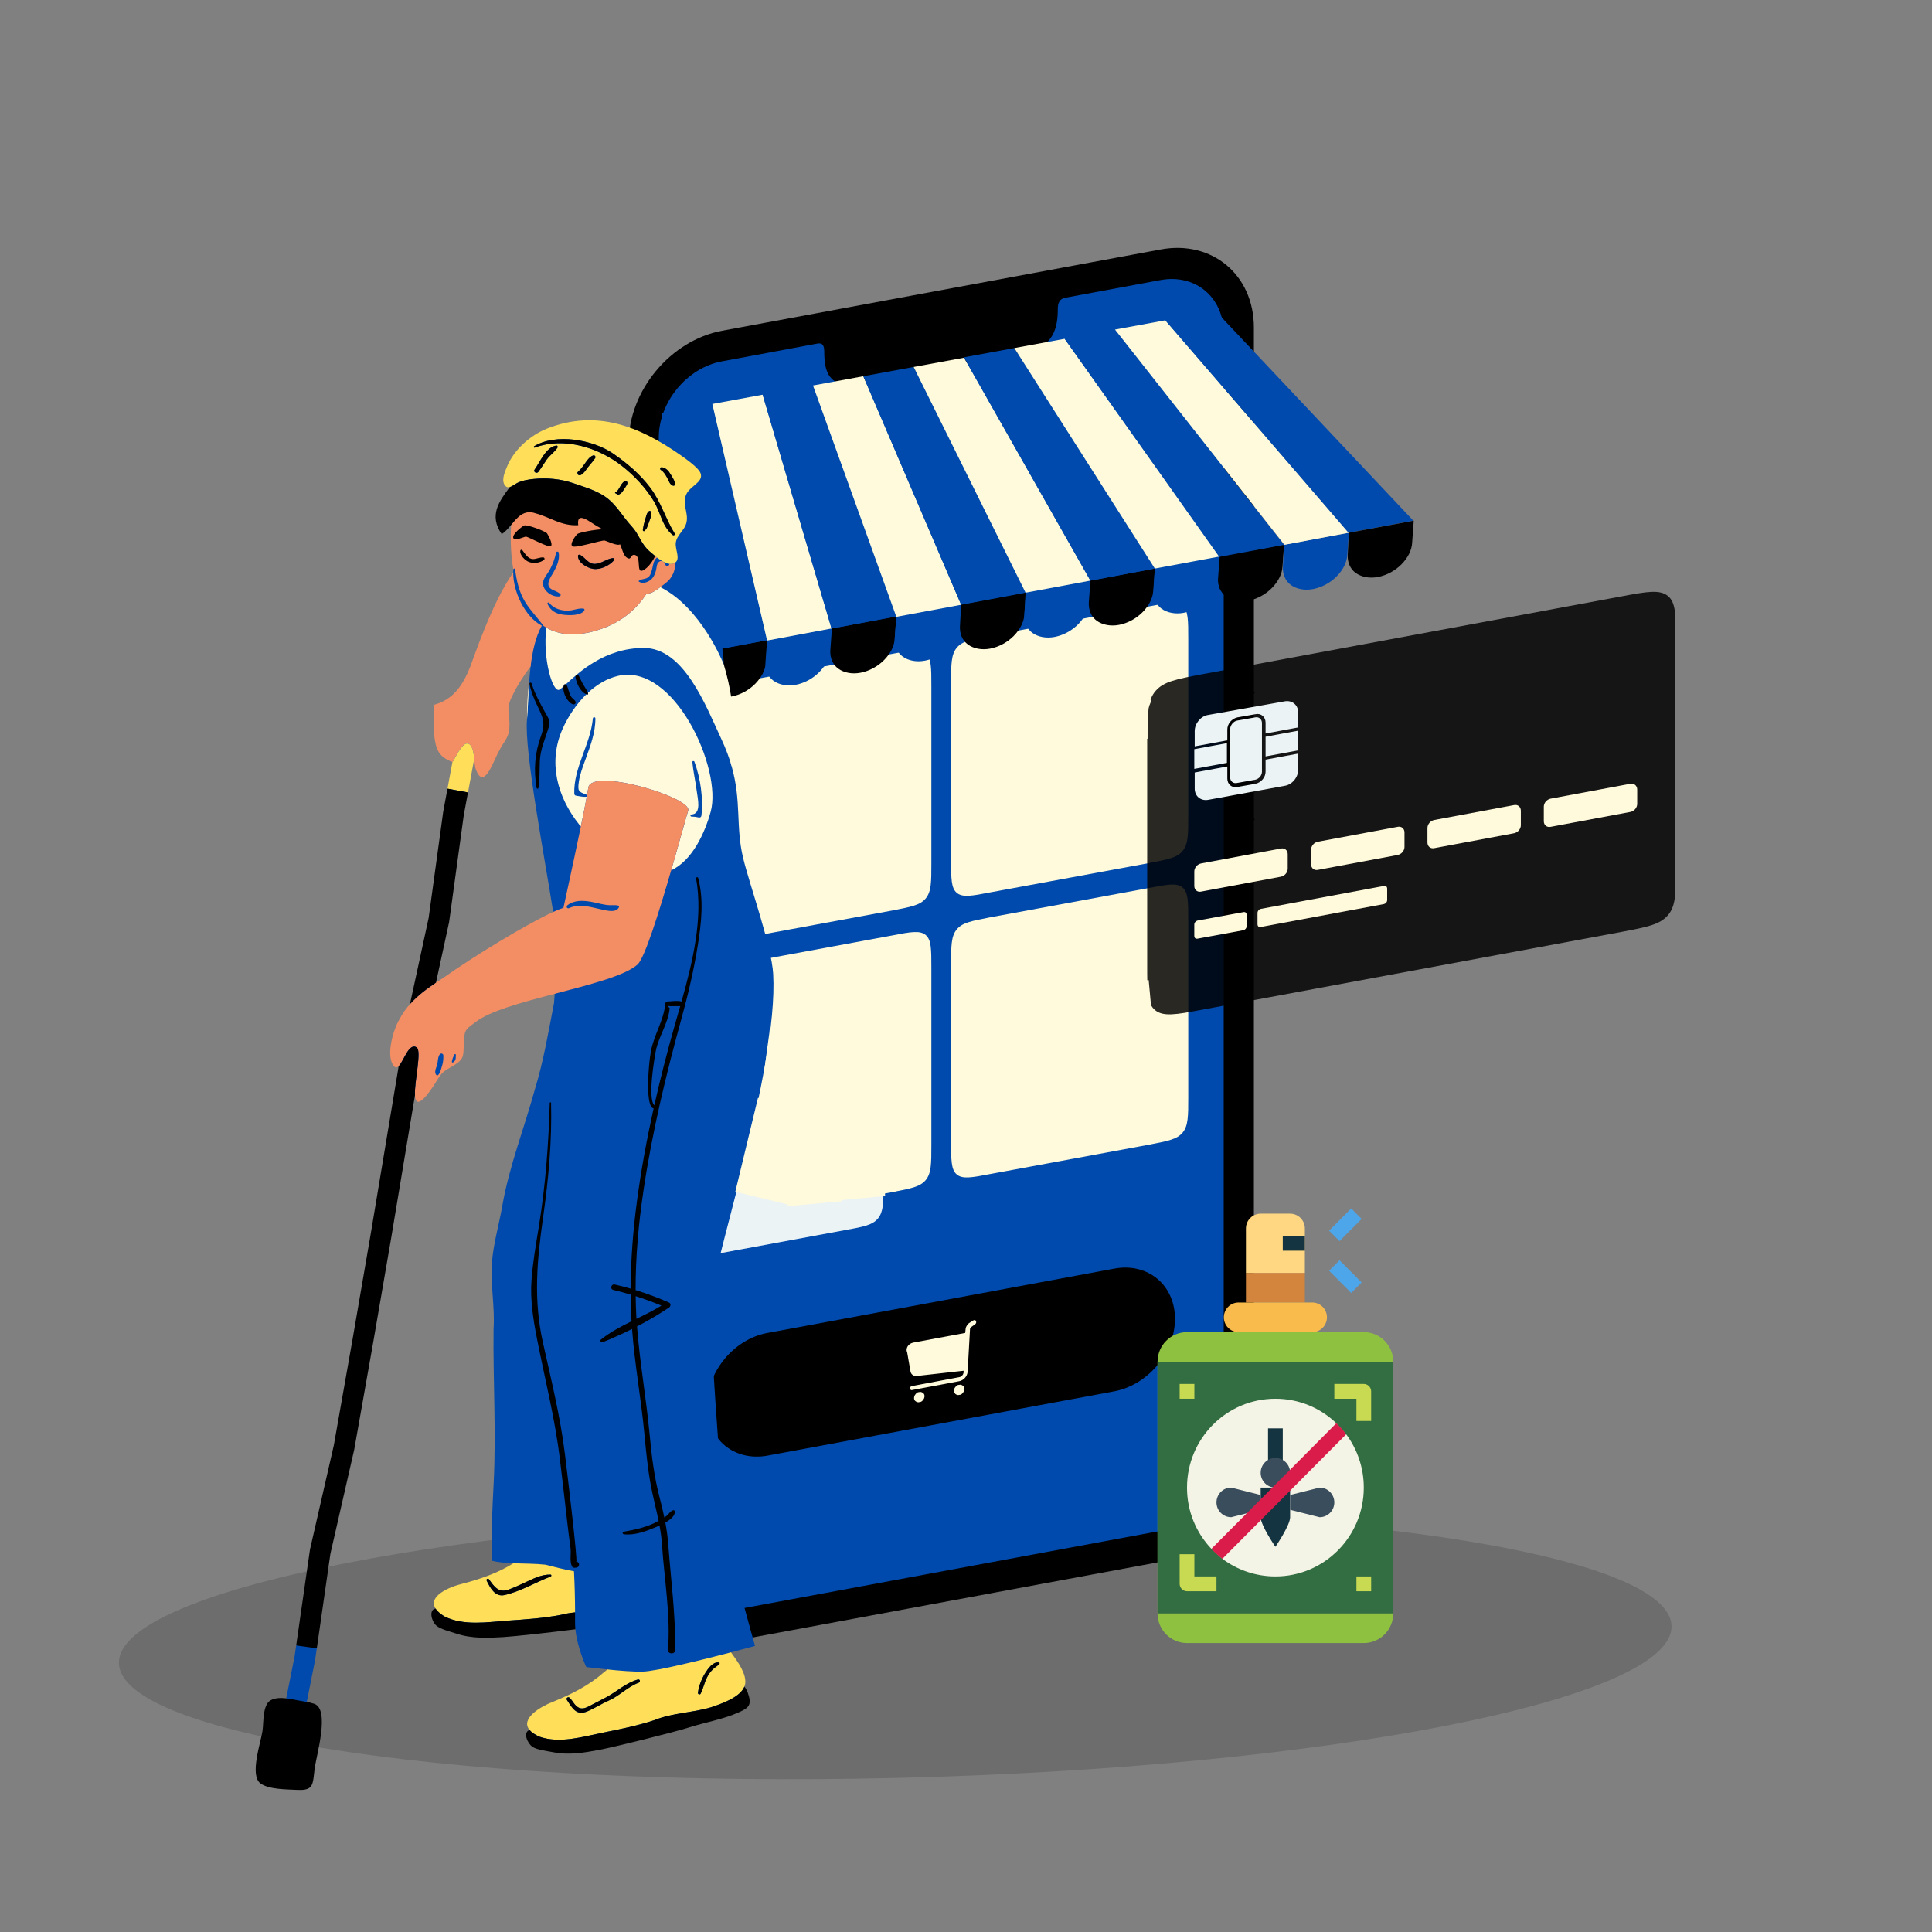 <svg xmlns="http://www.w3.org/2000/svg" xmlns:xlink="http://www.w3.org/1999/xlink" width="500" zoomAndPan="magnify" viewBox="0 0 375 375" height="500" preserveAspectRatio="xMidYMid meet" version="1.0"><rect x="0" y="0" width="375" height="375" fill="#808080" stroke="none"/><defs><filter x="0%" y="0%" width="100%" height="100%" id="52631d0cd6"><feColorMatrix values="0 0 0 0 1 0 0 0 0 1 0 0 0 0 1 0 0 0 1 0" color-interpolation-filters="sRGB"/></filter><mask id="6ab37e68b2"><g filter="url(#52631d0cd6)"><rect x="-37.5" width="450" fill="#000000" y="-37.5" height="450" fill-opacity="0.149"/></g></mask><clipPath id="7925a9ff17"><path d="M 1 4 L 303 4 L 303 57 L 1 57 Z M 1 4 " clip-rule="nonzero"/></clipPath><clipPath id="1d79ea875e"><path d="M 0.434 7.973 L 301.848 0.727 L 303.09 52.461 L 1.676 59.707 Z M 0.434 7.973 " clip-rule="nonzero"/></clipPath><clipPath id="e43846f19d"><rect x="0" width="305" y="0" height="62"/></clipPath><clipPath id="fdd8737b26"><path d="M 121 48 L 244 48 L 244 319.43 L 121 319.43 Z M 121 48 " clip-rule="nonzero"/></clipPath><clipPath id="6e25b8b6c6"><path d="M 175 256 L 190 256 L 190 270 L 175 270 Z M 175 256 " clip-rule="nonzero"/></clipPath><clipPath id="d107275bb1"><path d="M 191.484 253.727 L 173.824 257.004 L 173.824 274.965 L 191.484 271.684 Z M 191.484 253.727 " clip-rule="nonzero"/></clipPath><clipPath id="dfb97b76d1"><path d="M 185 268 L 188 268 L 188 271 L 185 271 Z M 185 268 " clip-rule="nonzero"/></clipPath><clipPath id="b9dae630a8"><path d="M 191.484 253.727 L 173.824 257.004 L 173.824 274.965 L 191.484 271.684 Z M 191.484 253.727 " clip-rule="nonzero"/></clipPath><clipPath id="bb2e5cfe05"><path d="M 177 270 L 180 270 L 180 273 L 177 273 Z M 177 270 " clip-rule="nonzero"/></clipPath><clipPath id="73973a161d"><path d="M 191.484 253.727 L 173.824 257.004 L 173.824 274.965 L 191.484 271.684 Z M 191.484 253.727 " clip-rule="nonzero"/></clipPath><clipPath id="fc3fbe1198"><path d="M 115.066 209 L 172 209 L 172 255 L 115.066 255 Z M 115.066 209 " clip-rule="nonzero"/></clipPath><clipPath id="351d0051ed"><path d="M 115.066 224 L 127 224 L 127 240 L 115.066 240 Z M 115.066 224 " clip-rule="nonzero"/></clipPath><clipPath id="104bc36d2c"><path d="M 222 114 L 325.066 114 L 325.066 197 L 222 197 Z M 222 114 " clip-rule="nonzero"/></clipPath><clipPath id="327bf96c53"><path d="M 49 81 L 151 81 L 151 347.691 L 49 347.691 Z M 49 81 " clip-rule="nonzero"/></clipPath><clipPath id="b1295df81e"><path d="M 49 85 L 146 85 L 146 347.691 L 49 347.691 Z M 49 85 " clip-rule="nonzero"/></clipPath><clipPath id="8711669a5c"><path d="M 145 136 L 174 136 L 174 168 L 145 168 Z M 145 136 " clip-rule="nonzero"/></clipPath><clipPath id="6f1a06d226"><path d="M 155.16 136.418 L 173.871 144.16 L 164.406 167.031 L 145.695 159.285 Z M 155.16 136.418 " clip-rule="nonzero"/></clipPath><clipPath id="f9641bc9e8"><path d="M 146 148 L 174 148 L 174 178 L 146 178 Z M 146 148 " clip-rule="nonzero"/></clipPath><clipPath id="e177661531"><path d="M 155.16 148.414 L 173.176 155.875 L 164.285 177.355 L 146.266 169.898 Z M 155.16 148.414 " clip-rule="nonzero"/></clipPath><clipPath id="13a4216e6a"><path d="M 185 124 L 224 124 L 224 161 L 185 161 Z M 185 124 " clip-rule="nonzero"/></clipPath><clipPath id="466078293a"><path d="M 195.781 124.473 L 223.5 135.945 L 213.461 160.199 L 185.742 148.727 Z M 195.781 124.473 " clip-rule="nonzero"/></clipPath><clipPath id="948a61cea2"><path d="M 196 140 L 221 140 L 221 167 L 196 167 Z M 196 140 " clip-rule="nonzero"/></clipPath><clipPath id="c8019e9b69"><path d="M 204.422 140.934 L 220.359 147.531 L 212.328 166.934 L 196.387 160.336 Z M 204.422 140.934 " clip-rule="nonzero"/></clipPath><clipPath id="4ce2d14c5e"><path d="M 149 197 L 171 197 L 171 212 L 149 212 Z M 149 197 " clip-rule="nonzero"/></clipPath><clipPath id="5dd7b8d566"><path d="M 149.363 199.996 L 168.676 197.316 L 170.223 208.461 L 150.906 211.141 Z M 149.363 199.996 " clip-rule="nonzero"/></clipPath><clipPath id="b2a7ce803d"><path d="M 152 192 L 174 192 L 174 207 L 152 207 Z M 152 192 " clip-rule="nonzero"/></clipPath><clipPath id="ef8d27796e"><path d="M 152.371 195.648 L 171.684 192.969 L 173.23 204.109 L 153.918 206.789 Z M 152.371 195.648 " clip-rule="nonzero"/></clipPath><clipPath id="2eb340327a"><path d="M 146 199 L 160 199 L 160 220 L 146 220 Z M 146 199 " clip-rule="nonzero"/></clipPath><clipPath id="cb5a4aae4d"><path d="M 159.805 201.375 L 157.293 219.957 L 146.887 218.551 L 149.398 199.969 Z M 159.805 201.375 " clip-rule="nonzero"/></clipPath><clipPath id="c86f6d0457"><path d="M 156 203 L 170 203 L 170 224 L 156 224 Z M 156 203 " clip-rule="nonzero"/></clipPath><clipPath id="0836b1a5f0"><path d="M 169.184 204.906 L 166.672 223.488 L 156.266 222.082 L 158.777 203.5 Z M 169.184 204.906 " clip-rule="nonzero"/></clipPath><clipPath id="19153827a1"><path d="M 163 204 L 177 204 L 177 225 L 163 225 Z M 163 204 " clip-rule="nonzero"/></clipPath><clipPath id="e3f92f75d3"><path d="M 176.621 205.727 L 174.109 224.309 L 163.703 222.902 L 166.215 204.32 Z M 176.621 205.727 " clip-rule="nonzero"/></clipPath><clipPath id="837a443512"><path d="M 163 204 L 176 204 L 176 232 L 163 232 Z M 163 204 " clip-rule="nonzero"/></clipPath><clipPath id="9fea1922b5"><path d="M 173.523 204.543 L 175.781 230.695 L 165.32 231.598 L 163.062 205.445 Z M 173.523 204.543 " clip-rule="nonzero"/></clipPath><clipPath id="e6c1f04f0a"><path d="M 142 213 L 158 213 L 158 234 L 142 234 Z M 142 213 " clip-rule="nonzero"/></clipPath><clipPath id="fe94ad9f12"><path d="M 157.324 215.57 L 152.926 233.797 L 142.719 231.332 L 147.117 213.105 Z M 157.324 215.57 " clip-rule="nonzero"/></clipPath><clipPath id="41e8938743"><path d="M 151 214 L 164 214 L 164 235 L 151 235 Z M 151 214 " clip-rule="nonzero"/></clipPath><clipPath id="3aed224eb2"><path d="M 161.676 214.48 L 163.402 233.152 L 152.945 234.117 L 151.223 215.445 Z M 161.676 214.48 " clip-rule="nonzero"/></clipPath><clipPath id="91f4eba645"><path d="M 159 213 L 172 213 L 172 234 L 159 234 Z M 159 213 " clip-rule="nonzero"/></clipPath><clipPath id="c4e5324a45"><path d="M 170.09 213.488 L 171.812 232.16 L 161.359 233.125 L 159.633 214.457 Z M 170.09 213.488 " clip-rule="nonzero"/></clipPath><clipPath id="6eb30a8dbd"><path d="M 188 193 L 201 193 L 201 214 L 188 214 Z M 188 193 " clip-rule="nonzero"/></clipPath><clipPath id="16cc52c0a0"><path d="M 198.906 193.73 L 200.633 212.398 L 190.176 213.367 L 188.453 194.695 Z M 198.906 193.73 " clip-rule="nonzero"/></clipPath><clipPath id="d2b7541d76"><path d="M 195 192 L 209 192 L 209 213 L 195 213 Z M 195 192 " clip-rule="nonzero"/></clipPath><clipPath id="88aaacf7a7"><path d="M 206.438 192.969 L 208.164 211.637 L 197.707 212.602 L 195.984 193.934 Z M 206.438 192.969 " clip-rule="nonzero"/></clipPath><clipPath id="c7391fd3a2"><path d="M 204 191 L 218 191 L 218 212 L 204 212 Z M 204 191 " clip-rule="nonzero"/></clipPath><clipPath id="704a3a581c"><path d="M 216.191 191.641 L 217.914 210.312 L 205.965 211.418 L 204.242 192.746 Z M 216.191 191.641 " clip-rule="nonzero"/></clipPath><clipPath id="6b6e7e1586"><path d="M 211 190 L 225 190 L 225 211 L 211 211 Z M 211 190 " clip-rule="nonzero"/></clipPath><clipPath id="ea0f14db92"><path d="M 222.957 190.23 L 224.68 208.902 L 212.73 210.008 L 211.008 191.336 Z M 222.957 190.23 " clip-rule="nonzero"/></clipPath><clipPath id="7b66e58581"><path d="M 224.68 258 L 270.43 258 L 270.43 319 L 224.68 319 Z M 224.68 258 " clip-rule="nonzero"/></clipPath><clipPath id="bda13416be"><path d="M 224.68 264 L 270.43 264 L 270.43 314 L 224.68 314 Z M 224.68 264 " clip-rule="nonzero"/></clipPath><clipPath id="08c08a50e0"><path d="M 257 234.367 L 265 234.367 L 265 241 L 257 241 Z M 257 234.367 " clip-rule="nonzero"/></clipPath></defs><g mask="url(#6ab37e68b2)"><g transform="matrix(1, 0, 0, 1, 22, 289)"><g clip-path="url(#e43846f19d)"><g clip-path="url(#7925a9ff17)"><g clip-path="url(#1d79ea875e)"><path fill="#000000" d="M 151.141 4.348 C 67.922 6.348 0.742 19.551 1.086 33.836 C 1.43 48.125 69.168 58.086 152.383 56.086 C 235.598 54.086 302.781 40.883 302.438 26.598 C 302.094 12.309 234.355 2.352 151.141 4.348 " fill-opacity="1" fill-rule="nonzero"/></g></g></g></g></g><g clip-path="url(#fdd8737b26)"><path fill="#000000" d="M 243.379 63.578 C 243.379 53.348 235.254 46.555 225.25 48.43 L 140.141 64.203 C 130.137 66.078 122.008 75.84 122.008 86.066 L 122.008 144.398 C 121.695 144.477 122.008 144.633 122.008 145.023 L 122.008 173.996 C 122.008 174.309 121.695 174.621 122.008 174.621 L 122.008 303.781 C 122.008 314.008 130.137 320.805 140.141 318.93 L 225.25 303.156 C 235.254 301.281 243.379 291.52 243.379 281.289 L 243.379 159.238 C 243.691 159.16 243.379 159.004 243.379 158.613 L 243.379 140.34 C 243.379 140.027 243.691 139.715 243.379 139.715 L 243.379 134.641 C 243.691 134.562 243.379 134.406 243.379 134.016 L 243.379 115.898 C 243.379 115.586 243.691 115.273 243.379 115.273 L 243.379 107.23 C 243.691 107.152 243.379 106.996 243.379 106.605 L 243.379 98.016 C 243.379 97.703 243.691 97.391 243.379 97.391 Z M 243.379 63.578 " fill-opacity="1" fill-rule="evenodd"/></g><path fill="#004aad" d="M 225.25 54.363 C 232.047 53.113 237.52 57.723 237.52 64.672 L 237.52 282.305 C 237.52 289.254 232.047 295.895 225.25 297.141 L 140.141 312.918 C 133.34 314.164 127.867 309.559 127.867 302.609 L 127.867 84.973 C 127.867 78.023 133.34 71.387 140.141 70.137 L 158.582 66.703 C 159.754 66.469 159.988 67.172 159.988 68.34 C 159.988 72.012 160.852 75.371 166.164 74.434 L 199.145 68.34 C 204.461 67.328 205.32 63.656 205.32 59.984 C 205.32 58.816 205.633 58.035 206.727 57.801 Z M 225.25 54.363 " fill-opacity="1" fill-rule="evenodd"/><path fill="#fffadc" d="M 230.641 124.02 C 230.641 120.348 230.641 118.551 229.547 117.617 C 228.453 116.68 226.656 116.992 223.059 117.695 L 192.188 123.395 C 188.594 124.098 186.797 124.41 185.703 125.738 C 184.609 127.062 184.609 128.938 184.609 132.531 L 184.609 166.891 C 184.609 170.559 184.609 172.355 185.703 173.293 C 186.797 174.23 188.594 173.918 192.188 173.215 L 223.059 167.516 C 226.656 166.812 228.453 166.5 229.547 165.172 C 230.641 163.844 230.641 161.969 230.641 158.379 Z M 230.641 124.02 " fill-opacity="1" fill-rule="nonzero"/><path fill="#000000" d="M 207.586 135.344 L 207.586 157.207 L 199.457 158.691 L 199.457 144.555 L 197.895 146.977 C 197.738 147.211 197.348 147.289 197.191 147.133 L 193.051 143.699 C 192.973 143.621 192.973 143.543 193.051 143.465 L 198.051 137.371 C 199.301 135.887 200.941 134.797 202.738 134.484 L 203.602 134.875 C 204.852 135.574 206.18 135.73 207.586 135.344 Z M 207.586 135.344 L 207.586 157.207 L 215.715 155.723 L 215.715 141.59 L 217.277 143.387 C 217.434 143.621 217.824 143.543 217.98 143.309 L 222.043 138.465 C 222.121 138.387 222.121 138.23 222.043 138.152 L 217.121 133.938 C 215.871 132.922 214.23 132.453 212.43 132.766 L 211.57 133.547 C 210.398 134.562 209.07 135.188 207.586 135.344 Z M 207.586 135.344 " fill-opacity="1" fill-rule="evenodd"/><path fill="#fffadc" d="M 180.777 133.234 C 180.777 129.562 180.777 127.766 179.684 126.832 C 178.59 125.895 176.793 126.207 173.199 126.91 L 142.328 132.609 C 138.73 133.312 136.934 133.625 135.84 134.953 C 134.746 136.277 134.746 138.152 134.746 141.746 L 134.746 176.105 C 134.746 179.773 134.746 181.57 135.84 182.508 C 136.934 183.445 138.73 183.133 142.328 182.43 L 173.199 176.73 C 176.793 176.027 178.59 175.715 179.684 174.387 C 180.777 173.059 180.777 171.184 180.777 167.594 Z M 180.777 133.234 " fill-opacity="1" fill-rule="nonzero"/><path fill="#000000" d="M 162.414 141.59 C 162.414 141.199 162.102 140.965 161.711 141.043 C 161.32 141.121 161.008 141.512 161.008 141.824 L 161.008 144.086 C 160.535 144.242 160.066 144.477 159.676 144.867 L 157.723 146.742 L 157.723 163.922 L 157.723 146.742 L 155.691 145.57 C 155.301 145.336 154.832 145.258 154.363 145.258 L 154.363 142.996 C 154.363 142.605 154.051 142.371 153.66 142.449 C 153.27 142.527 152.957 142.918 152.957 143.23 L 152.957 145.648 C 152.566 145.883 152.176 146.195 151.863 146.586 C 150.926 147.758 150.77 149.32 151.551 150.258 L 152.801 151.977 C 153.348 152.676 153.426 153.691 153.113 154.707 L 149.125 166.969 C 149.047 167.125 148.969 167.203 148.969 167.281 C 148.969 168.297 152.879 168.453 157.645 167.516 C 162.414 166.656 166.32 165.094 166.32 164.078 C 166.32 164 166.242 163.844 166.164 163.766 L 162.18 152.91 C 161.867 152.055 161.945 150.961 162.492 150.023 L 163.742 147.914 C 164.445 146.664 164.367 145.18 163.43 144.32 C 163.117 144.008 162.727 143.855 162.336 143.777 L 162.336 141.59 Z M 162.414 141.59 " fill-opacity="1" fill-rule="evenodd"/><path fill="#fffadc" d="M 230.641 178.68 C 230.641 175.012 230.641 173.215 229.547 172.277 C 228.453 171.34 226.656 171.652 223.059 172.355 L 192.188 178.055 C 188.594 178.758 186.797 179.07 185.703 180.398 C 184.609 181.727 184.609 183.602 184.609 187.191 L 184.609 221.551 C 184.609 225.223 184.609 227.02 185.703 227.957 C 186.797 228.891 188.594 228.582 192.188 227.879 L 223.059 222.176 C 226.656 221.473 228.453 221.16 229.547 219.836 C 230.641 218.508 230.641 216.633 230.641 213.039 Z M 230.641 178.68 " fill-opacity="1" fill-rule="nonzero"/><path fill="#000000" d="M 203.211 197.344 L 204.305 200.938 L 201.879 202.109 L 200.785 198.438 L 197.348 200 C 194.848 201.172 193.051 203.746 193.051 206.402 L 193.051 208.98 L 222.121 203.59 L 222.121 193.051 L 213.211 192.738 L 207.117 195.469 L 208.211 198.984 L 205.789 200.156 L 204.695 196.641 Z M 216.652 200.312 C 215.637 200.469 214.855 199.844 214.855 198.828 C 214.855 197.812 215.637 196.797 216.652 196.641 C 217.668 196.484 218.449 197.109 218.449 198.125 C 218.527 199.141 217.668 200.156 216.652 200.312 Z M 216.652 200.312 " fill-opacity="1" fill-rule="evenodd"/><path fill="#fffadc" d="M 180.777 187.895 C 180.777 184.227 180.777 182.43 179.684 181.492 C 178.59 180.555 176.793 180.867 173.199 181.57 L 142.328 187.27 C 138.73 187.973 136.934 188.285 135.84 189.613 C 134.746 190.941 134.746 192.816 134.746 196.406 L 134.746 230.766 C 134.746 234.438 134.746 236.234 135.84 237.172 C 136.934 238.105 138.73 237.793 142.328 237.094 L 173.199 231.391 C 176.793 230.688 178.59 230.375 179.684 229.047 C 180.777 227.723 180.777 225.848 180.777 222.254 Z M 180.777 187.895 " fill-opacity="1" fill-rule="nonzero"/><path fill="#000000" d="M 166.945 197.969 C 166.945 197.422 166.555 197.109 166.008 197.188 L 150.457 200.078 C 149.906 200.156 149.516 200.703 149.516 201.25 L 149.516 218.898 C 149.516 218.977 149.594 219.055 149.672 219.055 L 157.02 217.727 C 157.098 217.727 157.176 217.648 157.176 217.492 L 158.035 208.277 C 158.035 208.043 158.348 207.965 158.426 208.199 L 159.285 217.023 C 159.285 217.102 159.363 217.18 159.441 217.18 L 166.789 215.852 C 166.867 215.852 166.945 215.695 166.945 215.617 Z M 167.258 216.398 C 167.258 216.32 167.18 216.242 167.102 216.242 L 158.816 217.805 C 158.738 217.805 158.66 217.961 158.66 218.039 L 158.66 219.758 C 158.66 219.836 158.738 219.914 158.816 219.914 L 167.102 218.352 C 167.18 218.352 167.258 218.195 167.258 218.117 Z M 157.488 218.039 C 157.566 218.039 157.645 218.117 157.645 218.195 L 157.645 219.914 C 157.645 219.992 157.566 220.148 157.488 220.148 L 149.203 221.707 C 149.125 221.707 149.047 221.629 149.047 221.551 L 149.047 219.836 C 149.047 219.758 149.125 219.602 149.203 219.602 Z M 157.488 218.039 " fill-opacity="1" fill-rule="evenodd"/><path fill="#000000" d="M 228.062 255.988 C 228.062 249.43 222.824 245.059 216.34 246.227 L 148.969 258.723 C 142.484 259.895 137.246 266.219 137.246 272.777 C 137.246 279.34 142.484 283.711 148.969 282.539 L 216.34 270.047 C 222.824 268.797 228.062 262.551 228.062 255.988 Z M 228.062 255.988 " fill-opacity="1" fill-rule="nonzero"/><g clip-path="url(#6e25b8b6c6)"><g clip-path="url(#d107275bb1)"><path fill="#fffadc" d="M 176.246 261.223 C 176.48 260.91 176.871 260.676 177.262 260.598 L 187.344 258.723 L 187.422 258.02 C 187.422 257.551 187.734 257.16 188.047 256.848 L 188.906 256.301 C 189.141 256.145 189.375 256.223 189.453 256.457 C 189.531 256.691 189.453 256.926 189.219 257.082 L 188.438 257.629 C 188.359 257.707 188.281 257.863 188.281 257.941 L 187.812 266.297 C 187.734 267.156 187.031 267.938 186.172 268.094 L 177.027 269.812 C 176.793 269.891 176.637 269.656 176.637 269.5 C 176.637 269.266 176.793 269.031 177.027 269.031 L 186.172 267.312 C 186.641 267.234 186.953 266.844 187.031 266.453 L 187.031 266.062 L 177.965 267.078 C 177.34 267.156 176.793 266.766 176.715 266.141 L 176.09 262.551 C 175.855 262.004 176.012 261.535 176.246 261.223 Z M 176.246 261.223 " fill-opacity="1" fill-rule="nonzero"/></g></g><g clip-path="url(#dfb97b76d1)"><g clip-path="url(#b9dae630a8)"><path fill="#fffadc" d="M 187.188 269.578 C 187.188 269.812 187.109 270.125 186.875 270.359 C 186.719 270.594 186.484 270.75 186.172 270.75 C 185.938 270.828 185.703 270.75 185.469 270.594 C 185.312 270.438 185.156 270.203 185.156 269.969 C 185.156 269.734 185.234 269.422 185.469 269.188 C 185.625 268.953 185.859 268.797 186.172 268.797 C 186.406 268.719 186.641 268.797 186.875 268.953 C 187.109 269.109 187.188 269.344 187.188 269.578 Z M 187.188 269.578 " fill-opacity="1" fill-rule="nonzero"/></g></g><g clip-path="url(#bb2e5cfe05)"><g clip-path="url(#73973a161d)"><path fill="#fffadc" d="M 179.449 270.984 C 179.449 271.215 179.371 271.527 179.137 271.762 C 178.98 271.996 178.746 272.152 178.434 272.152 C 178.199 272.23 177.965 272.152 177.73 271.996 C 177.496 271.84 177.418 271.605 177.418 271.371 C 177.418 271.141 177.496 270.828 177.73 270.594 C 177.887 270.359 178.121 270.203 178.434 270.203 C 178.668 270.125 178.902 270.203 179.137 270.359 C 179.371 270.516 179.449 270.75 179.449 270.984 Z M 179.449 270.984 " fill-opacity="1" fill-rule="nonzero"/></g></g><g clip-path="url(#fc3fbe1198)"><path fill="#ebf3f5" d="M 72.535 234.594 C 72.535 231.156 72.535 229.438 73.629 228.113 C 74.723 226.785 76.363 226.551 79.805 225.926 L 164.211 210.309 C 167.648 209.684 169.289 209.371 170.383 210.23 C 171.48 211.09 171.48 212.805 171.48 216.32 L 171.48 230.062 C 171.48 233.5 171.48 235.219 170.383 236.547 C 169.289 237.793 167.648 238.105 164.211 238.73 L 79.805 254.348 C 76.363 254.973 74.723 255.285 73.629 254.426 C 72.535 253.57 72.535 251.773 72.535 248.336 Z M 72.535 234.594 " fill-opacity="1" fill-rule="nonzero"/></g><g clip-path="url(#351d0051ed)"><path fill="#ebf3f5" d="M 119.039 224.598 L 120.758 229.594 L 126.227 228.582 L 121.773 232.719 L 123.492 237.715 L 119.039 235.297 L 114.582 239.434 L 116.301 233.812 L 111.848 231.391 L 117.316 230.375 Z M 119.039 224.598 " fill-opacity="1" fill-rule="nonzero"/></g><path fill="#ebf3f5" d="M 133.73 221.863 L 135.449 226.863 L 140.922 225.848 L 136.465 229.984 L 138.184 234.984 L 133.73 232.562 L 129.277 236.703 L 130.996 231.078 L 126.539 228.66 L 132.012 227.645 Z M 133.73 221.863 " fill-opacity="1" fill-rule="nonzero"/><path fill="#ebf3f5" d="M 148.422 219.211 L 150.145 224.207 L 155.613 223.191 L 151.16 227.332 L 152.879 232.328 L 148.422 229.906 L 143.969 234.047 L 145.688 228.426 L 141.234 226.004 L 146.703 224.988 Z M 148.422 219.211 " fill-opacity="1" fill-rule="nonzero"/><path fill="#000000" d="M 136.387 126.598 L 148.969 124.254 L 148.656 128.547 C 148.578 130.031 147.797 131.516 146.547 132.766 C 145.297 134.016 143.656 134.875 142.016 135.188 C 140.375 135.496 138.809 135.188 137.715 134.406 C 136.621 133.625 136.074 132.297 136.152 130.812 Z M 136.387 126.598 " fill-opacity="1" fill-rule="nonzero"/><path fill="#004aad" d="M 148.891 124.332 L 161.398 121.988 L 161.086 126.285 C 161.008 127.766 160.223 129.25 158.973 130.5 C 157.723 131.75 156.082 132.609 154.441 132.922 C 152.801 133.234 151.238 132.922 150.145 132.141 C 149.047 131.359 148.5 130.031 148.578 128.547 Z M 148.891 124.332 " fill-opacity="1" fill-rule="nonzero"/><path fill="#000000" d="M 161.477 121.988 L 173.98 119.645 L 173.668 123.941 C 173.59 125.426 172.809 126.91 171.559 128.156 C 170.305 129.406 168.664 130.266 167.023 130.578 C 165.383 130.891 163.82 130.578 162.727 129.797 C 161.633 129.016 161.086 127.688 161.164 126.207 Z M 161.477 121.988 " fill-opacity="1" fill-rule="nonzero"/><path fill="#004aad" d="M 173.98 119.645 L 186.484 117.305 L 186.172 121.598 C 186.094 123.082 185.312 124.566 184.062 125.816 C 182.812 127.062 181.168 127.922 179.527 128.234 C 177.887 128.547 176.324 128.234 175.23 127.453 C 174.137 126.676 173.59 125.348 173.668 123.863 Z M 173.98 119.645 " fill-opacity="1" fill-rule="nonzero"/><path fill="#000000" d="M 186.562 117.305 L 199.145 114.961 L 198.832 119.254 C 198.754 120.738 197.973 122.223 196.723 123.473 C 195.473 124.723 193.832 125.582 192.188 125.895 C 190.547 126.207 188.984 125.895 187.891 125.113 C 186.797 124.332 186.25 123.004 186.328 121.52 Z M 186.562 117.305 " fill-opacity="1" fill-rule="nonzero"/><path fill="#004aad" d="M 199.066 115.039 L 211.648 112.695 L 211.336 116.992 C 211.258 118.473 210.477 119.957 209.227 121.207 C 207.977 122.457 206.336 123.316 204.695 123.629 C 203.055 123.941 201.488 123.629 200.395 122.848 C 199.301 122.066 198.754 120.738 198.832 119.254 Z M 199.066 115.039 " fill-opacity="1" fill-rule="nonzero"/><path fill="#000000" d="M 211.648 112.695 L 224.156 110.352 L 223.844 114.648 C 223.762 116.133 222.98 117.617 221.73 118.863 C 220.48 120.113 218.84 120.973 217.199 121.285 C 215.559 121.598 213.996 121.285 212.898 120.504 C 211.805 119.723 211.258 118.398 211.336 116.914 Z M 211.648 112.695 " fill-opacity="1" fill-rule="nonzero"/><path fill="#004aad" d="M 224.156 110.352 L 236.738 108.012 L 236.426 112.305 C 236.348 113.008 236.191 113.789 235.801 114.492 C 235.41 115.195 234.941 115.898 234.312 116.523 C 233.688 117.148 232.984 117.695 232.203 118.086 C 231.422 118.473 230.562 118.785 229.781 118.941 C 228.141 119.254 226.578 118.941 225.484 118.164 C 224.391 117.383 223.844 116.055 223.922 114.57 Z M 224.156 110.352 " fill-opacity="1" fill-rule="nonzero"/><path fill="#000000" d="M 236.738 108.012 L 249.242 105.668 L 248.93 109.961 C 248.852 111.445 248.07 112.93 246.82 114.18 C 245.57 115.43 243.926 116.289 242.285 116.602 C 241.426 116.758 240.645 116.758 239.941 116.602 C 239.238 116.445 238.535 116.211 237.988 115.82 C 237.441 115.43 237.051 114.883 236.738 114.258 C 236.504 113.633 236.348 112.93 236.426 112.227 Z M 236.738 108.012 " fill-opacity="1" fill-rule="nonzero"/><path fill="#004aad" d="M 249.242 105.746 L 261.824 103.402 L 261.512 107.699 C 261.434 109.184 260.652 110.664 259.402 111.914 C 258.152 113.164 256.512 114.023 254.867 114.336 C 253.227 114.648 251.664 114.336 250.57 113.555 C 249.477 112.773 248.93 111.445 249.008 109.961 Z M 249.242 105.746 " fill-opacity="1" fill-rule="nonzero"/><path fill="#004aad" d="M 128.492 80.211 L 138.262 78.414 L 148.891 124.254 L 136.309 126.598 Z M 128.492 80.211 " fill-opacity="1" fill-rule="nonzero"/><path fill="#fffadc" d="M 138.262 78.414 L 148.031 76.617 L 161.398 121.988 L 148.891 124.332 Z M 138.262 78.414 " fill-opacity="1" fill-rule="nonzero"/><path fill="#004aad" d="M 148.031 76.617 L 157.801 74.824 L 173.98 119.645 L 161.398 121.988 Z M 148.031 76.617 " fill-opacity="1" fill-rule="nonzero"/><path fill="#fffadc" d="M 157.801 74.824 L 167.57 73.027 L 186.562 117.383 L 173.98 119.723 Z M 157.801 74.824 " fill-opacity="1" fill-rule="nonzero"/><path fill="#004aad" d="M 167.57 73.027 L 177.34 71.23 L 199.066 115.039 L 186.562 117.383 Z M 167.57 73.027 " fill-opacity="1" fill-rule="nonzero"/><path fill="#fffadc" d="M 177.34 71.23 L 187.109 69.434 L 211.648 112.695 L 199.066 115.039 Z M 177.34 71.23 " fill-opacity="1" fill-rule="nonzero"/><path fill="#004aad" d="M 187.109 69.355 L 196.879 67.559 L 224.156 110.352 L 211.648 112.695 Z M 187.109 69.355 " fill-opacity="1" fill-rule="nonzero"/><path fill="#fffadc" d="M 196.879 67.559 L 206.648 65.766 L 236.738 108.012 L 224.156 110.352 Z M 196.879 67.559 " fill-opacity="1" fill-rule="nonzero"/><path fill="#004aad" d="M 206.648 65.766 L 216.418 63.969 L 249.242 105.746 L 236.66 108.09 Z M 206.648 65.766 " fill-opacity="1" fill-rule="nonzero"/><path fill="#fffadc" d="M 216.418 63.969 L 226.188 62.172 L 261.824 103.402 L 249.32 105.746 Z M 216.418 63.969 " fill-opacity="1" fill-rule="nonzero"/><path fill="#004aad" d="M 226.188 62.172 L 235.957 60.375 L 274.328 101.062 L 261.746 103.402 Z M 226.188 62.172 " fill-opacity="1" fill-rule="nonzero"/><path fill="#000000" d="M 261.824 103.402 L 274.406 101.062 L 274.094 105.355 C 274.016 106.84 273.234 108.324 271.984 109.574 C 270.734 110.82 269.094 111.68 267.453 111.992 C 265.809 112.305 264.246 111.992 263.152 111.211 C 262.059 110.43 261.512 109.105 261.59 107.621 Z M 261.824 103.402 " fill-opacity="1" fill-rule="nonzero"/><g clip-path="url(#104bc36d2c)"><path fill="#000000" d="M 222.746 143.387 C 222.746 138.387 222.746 135.887 224.312 134.094 C 225.875 132.297 228.297 131.828 233.219 130.891 L 314.812 115.742 C 319.738 114.805 322.16 114.414 323.723 115.664 C 325.285 116.914 325.285 119.41 325.285 124.41 L 325.285 168.375 C 325.285 173.371 325.285 175.871 323.723 177.668 C 322.16 179.461 319.738 179.93 314.812 180.867 L 233.141 196.016 C 228.219 196.953 225.797 197.344 224.234 196.094 C 222.668 194.844 222.668 192.348 222.668 187.348 L 222.668 143.387 Z M 222.746 143.387 " fill-opacity="0.839" fill-rule="nonzero"/></g><path fill="#ebf3f5" d="M 234.473 138.777 C 233.062 139.012 231.891 140.418 231.891 141.902 L 231.891 144.867 L 238.223 143.699 L 238.223 141.59 C 238.223 140.496 239.082 139.48 240.176 139.246 L 243.691 138.621 C 244.785 138.387 245.648 139.168 245.648 140.262 L 245.648 142.371 L 251.977 141.199 L 251.977 141.824 L 245.648 142.996 L 245.648 146.82 L 251.977 145.648 L 251.977 146.273 L 245.648 147.445 L 245.648 149.789 C 245.648 150.883 244.785 151.898 243.691 152.133 L 240.176 152.754 C 239.082 152.988 238.223 152.211 238.223 151.117 L 238.223 148.773 L 231.891 149.945 L 231.891 153.066 C 231.891 154.551 233.062 155.488 234.473 155.254 L 249.398 152.52 C 250.805 152.289 251.977 150.883 251.977 149.398 L 251.977 138.309 C 251.977 136.824 250.805 135.887 249.398 136.121 Z M 231.812 149.242 L 238.145 148.07 L 238.145 144.242 L 231.812 145.414 Z M 240.098 139.871 L 243.613 139.246 C 244.316 139.09 244.945 139.559 244.945 140.34 L 244.945 149.789 C 244.945 150.492 244.395 151.195 243.613 151.352 L 240.098 151.977 C 239.395 152.133 238.77 151.664 238.77 150.883 L 238.77 141.434 C 238.848 140.73 239.395 140.027 240.098 139.871 Z M 240.098 139.871 " fill-opacity="1" fill-rule="evenodd"/><path fill="#fffadc" d="M 231.812 179.461 C 231.812 179.07 232.125 178.758 232.438 178.68 L 241.348 177.043 C 241.738 176.965 241.973 177.199 241.973 177.59 L 241.973 179.773 C 241.973 180.164 241.66 180.477 241.348 180.555 L 232.438 182.195 C 232.047 182.273 231.812 182.039 231.812 181.648 Z M 231.812 179.461 " fill-opacity="1" fill-rule="nonzero"/><path fill="#fffadc" d="M 244.082 177.199 C 244.082 176.809 244.395 176.496 244.707 176.418 L 268.625 171.965 C 269.016 171.887 269.25 172.121 269.25 172.512 L 269.25 174.699 C 269.25 175.09 268.938 175.402 268.625 175.48 L 244.707 179.93 C 244.316 180.008 244.082 179.773 244.082 179.383 Z M 244.082 177.199 " fill-opacity="1" fill-rule="nonzero"/><path fill="#fffadc" d="M 231.812 169.156 C 231.812 168.453 232.359 167.75 233.141 167.594 L 248.617 164.703 C 249.32 164.547 249.945 165.016 249.945 165.797 L 249.945 168.609 C 249.945 169.312 249.398 170.012 248.617 170.168 L 233.141 173.059 C 232.438 173.215 231.812 172.746 231.812 171.965 Z M 231.812 169.156 " fill-opacity="1" fill-rule="nonzero"/><path fill="#fffadc" d="M 254.477 164.938 C 254.477 164.234 255.023 163.531 255.809 163.375 L 271.281 160.488 C 271.984 160.332 272.609 160.801 272.609 161.578 L 272.609 164.391 C 272.609 165.094 272.062 165.797 271.281 165.953 L 255.809 168.844 C 255.102 169 254.477 168.531 254.477 167.75 Z M 254.477 164.938 " fill-opacity="1" fill-rule="nonzero"/><path fill="#fffadc" d="M 277.066 160.723 C 277.066 160.02 277.613 159.316 278.395 159.16 L 293.867 156.27 C 294.57 156.113 295.195 156.582 295.195 157.363 L 295.195 160.176 C 295.195 160.875 294.648 161.578 293.867 161.734 L 278.395 164.625 C 277.691 164.781 277.066 164.312 277.066 163.531 Z M 277.066 160.723 " fill-opacity="1" fill-rule="nonzero"/><path fill="#fffadc" d="M 299.652 156.582 C 299.652 155.879 300.199 155.176 300.98 155.02 L 316.453 152.133 C 317.156 151.977 317.781 152.52 317.781 153.223 L 317.781 156.035 C 317.781 156.738 317.234 157.441 316.453 157.598 L 300.98 160.488 C 300.277 160.645 299.652 160.176 299.652 159.395 Z M 299.652 156.582 " fill-opacity="1" fill-rule="nonzero"/><g clip-path="url(#327bf96c53)"><path fill="#004aad" d="M 146.551 319.477 C 146.551 319.477 141.539 301.84 141.047 297.668 C 139.395 283.68 138.07 259.852 137.812 253.695 C 137.559 247.539 151.117 207.918 150.078 189.07 C 149.777 183.637 145.484 171.719 144.238 166.527 C 142.758 160.355 143.961 155.582 142 148.703 C 141.961 148.562 141.91 148.418 141.867 148.273 C 142.074 146.305 142.199 144.277 142.238 142.23 C 142.316 137.965 141.648 133.387 140.305 128.996 L 140.473 128.949 C 140.473 128.949 140.477 128.957 140.477 128.957 C 140.477 128.953 140.477 128.949 140.477 128.945 L 140.641 128.898 L 140.477 128.93 C 140.207 119.074 134.418 113.383 131.18 111.078 C 131.074 111.004 130.957 110.934 130.836 110.863 C 130.816 110.918 130.793 110.973 130.773 111.027 C 130.766 111.023 130.754 111.016 130.746 111.012 L 130.629 110.941 L 130.668 110.812 C 130.824 110.309 130.883 109.766 130.848 109.23 L 130.84 109.129 L 130.926 109.074 C 131.535 108.684 131.367 107.891 131.172 106.973 C 131.066 106.465 130.953 105.941 130.988 105.465 C 131.055 104.523 131.566 103.855 132.062 103.207 C 132.488 102.652 132.93 102.078 133.086 101.328 C 133.254 100.523 133.105 99.785 132.949 99 C 132.75 98.023 132.547 97.012 133.035 95.906 C 133.352 95.184 133.98 94.656 134.59 94.148 C 135.414 93.453 136.129 92.855 135.828 91.945 C 135.488 90.926 132.883 89.102 131.984 88.473 C 125.434 83.887 119.84 81.75 114.375 81.75 C 111.699 81.75 108.988 82.277 106.32 83.324 C 102.855 84.68 99.805 87.578 98.543 90.711 L 98.457 90.922 C 98.082 91.844 97.566 93.109 98.051 93.961 C 98.277 94.363 98.508 94.41 98.664 94.41 C 98.738 94.41 98.82 94.398 98.906 94.371 L 99.406 94.227 L 99.094 94.645 C 97.047 97.375 95.109 99.953 97.434 103.434 C 98.047 103.004 98.586 102.355 99.07 101.777 L 99.406 101.375 L 99.375 101.898 C 99.312 102.977 99.289 104.074 99.312 105.164 C 99.352 106.969 99.512 108.699 99.777 110.352 C 99.711 110.371 99.648 110.422 99.641 110.5 C 99.637 110.52 99.641 110.543 99.637 110.562 C 99.625 110.746 99.617 110.934 99.617 111.125 C 99.613 111.223 99.621 111.324 99.625 111.422 C 96.125 116.527 93.215 124.582 91.961 128.047 C 91.727 128.699 91.539 129.211 91.41 129.539 C 90.191 132.566 88.402 135.805 84.414 136.934 C 84.422 137.539 84.398 138.238 84.375 138.973 C 84.324 140.375 84.277 141.824 84.461 142.785 C 84.77 145.203 85.148 146.746 87.875 147.734 L 88.012 147.785 L 86.195 157.57 L 83.363 178.234 L 79.73 194.992 L 79.699 195.027 C 78.855 195.973 78.188 196.941 77.652 197.988 C 76.438 200.008 75.086 204.867 76.523 206.746 C 76.66 206.922 76.785 207.012 76.902 207.012 C 77.008 207.012 77.129 206.941 77.262 206.809 L 77.648 206.422 L 72.109 239.621 L 68.578 260.113 L 64.965 280.562 L 60.336 300.805 L 57.656 319.402 L 57.484 319.379 L 57.18 321.5 L 55.555 329.652 C 55.613 329.656 55.668 329.668 55.727 329.676 L 55.691 329.84 L 55.535 329.824 C 55.168 329.781 54.84 329.762 54.531 329.762 C 53.75 329.762 53.129 329.895 52.633 330.172 C 51.473 330.82 51.34 333 51.242 334.594 C 51.215 335.047 51.191 335.477 51.145 335.828 C 51.07 336.391 50.891 337.164 50.68 338.062 C 50.043 340.773 49.082 344.875 50.672 346.027 C 52.039 347.012 54.691 347.121 56.625 347.199 C 56.969 347.215 57.289 347.227 57.578 347.242 C 57.801 347.254 58.004 347.262 58.195 347.262 C 59.055 347.262 59.621 347.133 59.98 346.852 C 60.543 346.406 60.637 345.559 60.781 344.273 C 60.816 343.973 60.852 343.648 60.898 343.301 C 60.973 342.738 61.137 341.93 61.332 340.996 C 62.059 337.5 63.27 331.656 60.914 330.867 C 60.531 330.738 60.086 330.625 59.512 330.516 L 59.34 330.48 L 59.371 330.312 C 59.43 330.324 59.488 330.332 59.543 330.344 L 61.16 322.234 L 61.492 319.949 L 61.488 319.949 L 61.32 319.926 L 63.961 301.559 L 68.582 281.344 L 72.227 260.75 L 75.762 240.234 L 80.371 212.578 L 80.715 212.598 C 80.734 212.918 80.773 213.168 80.836 213.344 C 80.961 213.684 81.125 213.684 81.184 213.684 C 81.828 213.684 83.168 212.094 84.77 209.438 C 85.621 208.02 86.234 207.668 87.168 207.133 C 87.504 206.941 87.883 206.727 88.336 206.426 C 89.727 205.5 89.75 204.941 89.809 203.586 C 89.82 203.336 89.832 203.059 89.855 202.75 C 89.879 202.426 89.895 202.145 89.906 201.895 C 90.008 200.008 90.094 199.75 92.219 198.23 C 94.824 196.18 100.492 194.59 107.629 192.723 L 107.863 192.66 L 107.848 192.844 C 107.789 192.859 107.73 192.875 107.672 192.891 C 107.625 193.488 107.578 194.09 107.531 194.688 C 106.453 200.289 105.488 206.004 103.836 211.379 C 101.723 219.074 98.832 226.383 97.488 234.078 C 96.82 237.922 95.754 241.387 95.469 245.23 C 95.195 249.465 96.078 253.695 95.801 257.926 C 95.68 267.926 96.328 277.93 95.816 287.93 C 95.562 292.93 95.309 297.934 95.441 302.934 C 96.738 303.254 98.172 303.371 99.652 303.43 C 99.754 303.434 99.859 303.438 99.961 303.438 L 99.742 303.578 C 97.137 305.219 93.977 306.488 89.801 307.566 C 87.637 308.074 85.051 309.25 84.492 310.633 C 84.289 311.129 84.352 311.617 84.684 312.125 L 84.82 312.344 L 84.57 312.391 C 84.25 312.449 84.039 312.641 83.949 312.957 C 83.738 313.707 84.219 314.871 84.77 315.371 C 85.391 315.934 86.793 316.355 87.812 316.664 C 88.105 316.75 88.379 316.832 88.605 316.91 C 90.234 317.457 92.047 317.711 94.301 317.711 C 95.406 317.711 96.484 317.652 97.676 317.586 C 99.719 317.465 106.777 316.699 111.66 316.066 L 111.668 316.066 C 111.676 316.125 111.676 316.184 111.684 316.242 C 112.047 319.883 113.793 323.57 113.793 323.57 C 113.793 323.57 115.625 323.809 117.883 324.039 C 117.957 324.047 118.039 324.055 118.113 324.062 L 118 324.168 C 117.699 324.438 117.461 324.633 117.27 324.762 C 114.855 326.918 111.715 328.738 107.387 330.48 C 105.316 331.266 102.914 332.766 102.535 334.211 C 102.398 334.73 102.523 335.211 102.918 335.68 L 103.082 335.875 L 102.836 335.953 C 102.527 336.055 102.348 336.27 102.301 336.598 C 102.184 337.371 102.809 338.473 103.422 338.898 C 104.109 339.375 105.547 339.617 106.594 339.793 C 106.895 339.84 107.176 339.887 107.41 339.934 C 108.32 340.117 109.262 340.203 110.285 340.203 C 112.457 340.203 114.586 339.801 116.461 339.441 C 119.289 338.906 130.77 336.062 133.711 335.125 C 134.871 334.758 136.098 334.438 137.289 334.129 C 139.32 333.605 141.422 333.059 143.23 332.246 C 145.102 331.406 145.664 330.988 145.18 329.238 C 144.961 328.457 144.699 327.898 144.352 327.477 L 144.289 327.398 L 144.324 327.305 C 144.406 327.094 144.457 326.914 144.477 326.746 C 144.695 324.883 142.984 322.535 141.738 320.82 L 141.699 320.766 C 141.758 320.75 141.82 320.734 141.879 320.719 C 144.617 320.004 146.551 319.477 146.551 319.477 Z M 140.469 128.93 L 140.305 128.961 C 140.301 128.801 140.289 128.645 140.281 128.488 C 140.387 128.734 140.449 128.891 140.469 128.93 Z M 107.441 177.168 C 101.988 179.664 91.824 185.914 86.105 189.965 C 85.648 190.262 85.184 190.562 84.715 190.875 L 84.359 191.109 L 87 178.949 L 89.844 158.203 L 91.879 147.23 L 92.223 147.242 L 92.281 147.801 C 92.328 148.293 92.371 148.754 92.434 149.039 C 92.801 150.109 93.203 150.676 93.598 150.676 C 94.371 150.676 95.289 148.68 95.957 147.223 C 96.266 146.555 96.559 145.922 96.812 145.5 C 97.035 145.031 97.305 144.609 97.566 144.203 C 98.164 143.273 98.73 142.398 98.695 141.031 C 98.758 140.18 98.68 139.547 98.605 138.938 C 98.465 137.785 98.344 136.789 99.309 134.934 C 100.129 133.207 101.254 131.391 102.852 129.223 L 103.039 128.969 C 103.023 129.086 103.008 129.207 102.992 129.324 C 102.859 130.426 102.766 131.535 102.695 132.621 C 102.52 135.207 102.461 137.656 102.297 139.527 C 102.293 139.566 102.293 139.602 102.289 139.641 C 101.73 145.699 105.754 166.66 107.371 177.012 C 107.43 176.984 107.48 176.965 107.535 176.938 C 107.539 176.953 107.539 176.969 107.543 176.984 L 107.562 177.113 Z M 102.871 132.535 C 102.871 132.574 102.867 132.609 102.863 132.645 C 102.848 132.758 102.84 132.871 102.824 132.984 C 102.809 132.91 102.785 132.844 102.77 132.773 C 102.746 132.66 102.797 132.582 102.871 132.535 Z M 102.871 132.535 " fill-opacity="1" fill-rule="nonzero"/></g><path fill="#fffadc" d="M 119.918 131.195 C 117.742 131.715 115.781 132.922 114.102 134.484 C 114.113 134.52 114.129 134.555 114.141 134.59 C 114.184 134.715 114.051 134.855 113.918 134.812 C 113.883 134.801 113.852 134.777 113.816 134.762 C 111.82 136.703 110.234 139.133 109.188 141.488 C 106.344 147.883 108.105 154.66 112.453 160.086 C 112.547 160.203 112.645 160.32 112.738 160.438 C 113.207 158.172 113.621 156.109 113.898 154.609 C 113.863 154.637 113.828 154.656 113.773 154.66 C 113.023 154.711 112.496 154.535 111.746 154.426 C 111.582 154.402 111.477 154.215 111.469 154.066 C 111.305 148.941 114.617 144.508 115.074 139.449 C 115.102 139.141 115.559 139.129 115.562 139.449 C 115.57 142.273 114.574 144.801 113.629 147.43 C 113.133 148.809 112.574 150.23 112.359 151.688 C 112.082 153.594 112.277 153.66 113.832 154.246 C 113.887 154.266 113.922 154.301 113.945 154.34 C 114.055 153.746 114.137 153.254 114.191 152.891 C 114.758 148.922 134.418 154.789 133.574 157.348 C 133.223 158.41 131.887 163.359 130.27 168.938 C 134.422 167.016 136.848 161.555 137.949 157.535 C 140.223 149.23 130.832 128.578 119.918 131.195 Z M 134.207 158.094 C 136.207 157.996 135.422 155.023 135.246 153.602 C 135.016 151.699 134.551 149.816 134.391 147.91 C 134.371 147.668 134.719 147.652 134.789 147.855 C 135.957 151.047 136.523 154.91 136.148 158.297 C 136.121 158.555 135.918 158.738 135.645 158.676 C 135.172 158.562 134.695 158.5 134.211 158.496 C 133.949 158.484 133.949 158.105 134.207 158.094 Z M 142.414 142.234 C 142.371 144.508 142.227 146.66 142 148.703 C 141.543 147.094 140.91 145.371 140.031 143.484 C 136.918 136.805 132.73 125.77 124.957 125.766 C 117.32 125.766 112.234 130.613 109.82 132.836 C 109.695 132.793 109.535 132.82 109.477 132.953 C 109.438 133.035 109.414 133.129 109.391 133.227 C 109.043 133.539 108.766 133.77 108.57 133.867 C 107.289 134.516 105.305 127.965 106.035 121.82 C 108.582 123.293 111.895 123.605 116.078 122.277 C 120.258 121.008 123.375 118.465 125.445 115.297 C 125.598 115.266 125.742 115.238 125.867 115.207 C 126.758 115.043 127.445 114.473 128.16 113.953 C 136.137 117.953 140.395 128.746 140.473 128.945 C 141.816 133.34 142.492 137.945 142.414 142.234 Z M 102.297 139.527 C 102.258 137.152 102.387 134.852 102.691 132.621 C 102.52 135.207 102.461 137.656 102.297 139.527 Z M 102.297 139.527 " fill-opacity="1" fill-rule="nonzero"/><path fill="#f38e64" d="M 84.238 136.805 C 87.992 135.797 89.832 132.996 91.25 129.473 C 92.094 127.324 95.406 117.148 99.617 111.121 C 99.586 114.824 101.863 119.695 105.164 121.441 C 103.961 123.582 103.344 126.414 102.992 129.324 C 101.637 131.164 100.395 133.047 99.465 135.008 C 98.023 137.773 99.051 138.531 98.867 141.043 C 98.918 143.059 97.684 144.062 96.969 145.57 C 95.758 147.586 93.906 153.871 92.27 149.094 C 92.172 148.668 92.129 147.98 92.051 147.262 C 91.902 145.855 91.633 144.316 90.633 144.316 C 89.625 144.316 88.332 147.152 87.848 147.91 C 87.836 147.906 87.828 147.902 87.816 147.898 C 85.043 146.891 84.605 145.312 84.289 142.805 C 84 141.297 84.285 138.562 84.238 136.805 Z M 133.574 157.348 C 133.223 158.406 131.887 163.355 130.27 168.938 C 127.992 176.801 125.16 185.922 123.754 187.199 C 121.371 189.363 114.508 191.102 107.672 192.891 C 101.336 194.547 95.02 196.246 92.328 198.363 C 89.891 200.105 90.219 200.141 90.027 202.762 C 89.887 204.73 90.168 205.418 88.434 206.57 C 86.699 207.719 86.043 207.656 84.918 209.527 C 84.168 210.773 81.367 215.285 80.676 213.402 C 80.602 213.199 80.559 212.926 80.543 212.605 C 80.395 209.973 81.918 203.949 80.863 203.289 C 79.348 202.344 78.387 205.926 77.387 206.93 C 77.062 207.254 76.738 207.309 76.387 206.852 C 74.84 204.824 76.379 199.77 77.504 197.898 C 78.074 196.785 78.781 195.797 79.57 194.91 C 81.059 193.234 82.848 191.91 84.617 190.73 C 85.086 190.418 85.555 190.113 86.012 189.82 C 92.059 185.535 102.168 179.391 107.371 177.012 C 108.156 176.652 108.832 176.375 109.363 176.207 C 109.363 176.207 111.301 167.387 112.738 160.434 C 113.207 158.168 113.621 156.105 113.895 154.609 C 113.98 154.543 114.004 154.43 113.945 154.336 C 114.055 153.746 114.137 153.254 114.188 152.891 C 114.762 148.922 134.422 154.789 133.574 157.348 Z M 86.051 204.859 C 86.035 204.461 85.555 204.363 85.34 204.668 C 84.938 205.223 85.027 206.105 84.824 206.754 C 84.633 207.355 84.191 208.18 84.738 208.711 C 84.809 208.781 84.906 208.77 84.98 208.711 C 85.484 208.309 85.637 207.348 85.832 206.762 C 86.02 206.191 86.074 205.453 86.051 204.859 Z M 88.48 204.746 C 88.496 204.566 88.23 204.547 88.18 204.703 C 88.109 204.93 87.98 205.113 87.902 205.332 C 87.816 205.57 87.75 205.805 87.707 206.051 C 87.688 206.172 87.801 206.281 87.918 206.215 C 88.125 206.102 88.324 205.895 88.395 205.668 C 88.484 205.363 88.453 205.059 88.48 204.746 Z M 120.004 175.781 C 119.441 175.625 118.883 175.73 118.305 175.703 C 117.145 175.645 115.973 175.266 114.832 175.059 C 113.199 174.762 111.523 174.66 110.141 175.707 C 109.812 175.961 110.086 176.457 110.469 176.27 C 112.488 175.297 114.84 176.137 116.898 176.562 C 117.84 176.754 119.625 177.23 120.133 176.098 C 120.188 175.973 120.148 175.82 120.004 175.781 Z M 99.141 105.168 C 99.117 104.082 99.137 102.98 99.203 101.891 C 100.449 100.398 101.367 97.699 103.609 98.488 C 106.504 99.258 108.148 101.324 111.426 101.133 C 111.039 98.25 115.949 101.398 117.297 102.168 C 117.664 102.371 120.934 105.016 120.934 105.016 C 120.934 105.016 123.98 106.398 124.547 106.965 C 125.703 107.926 126.73 108.824 127.168 107.938 C 127.289 108.035 127.418 108.137 127.547 108.234 C 127.297 108.383 127.078 108.645 126.934 109.047 C 126.633 109.902 126.613 110.754 126.191 111.578 C 125.676 112.586 124.699 112.188 123.969 112.758 C 123.93 112.789 123.949 112.84 123.98 112.863 C 124.781 113.473 126.047 112.918 126.617 112.234 C 126.969 111.812 127.199 111.234 127.328 110.707 C 127.406 110.379 127.441 110.043 127.512 109.715 C 127.699 108.801 128.738 108.504 129.133 109.594 C 129.297 110.043 129.992 109.863 129.895 109.441 C 130.109 109.477 130.32 109.477 130.512 109.43 C 130.719 109.379 130.883 109.305 131.02 109.219 C 131.059 109.777 130.992 110.348 130.832 110.859 C 130.746 111.145 130.633 111.414 130.492 111.648 C 130.008 112.609 129.336 113.09 128.562 113.668 C 128.426 113.758 128.293 113.855 128.16 113.953 C 127.445 114.477 126.758 115.047 125.863 115.207 C 125.742 115.238 125.598 115.27 125.445 115.297 C 123.375 118.465 120.254 121.008 116.078 122.277 C 111.895 123.609 108.582 123.293 106.031 121.82 C 105.852 121.719 105.672 121.609 105.496 121.492 C 104.336 119.879 102.934 118.504 101.898 116.781 C 100.711 114.809 100.281 112.691 99.949 110.457 C 99.922 110.27 99.652 110.336 99.641 110.5 C 99.637 110.52 99.641 110.543 99.637 110.562 C 99.344 108.855 99.18 107.043 99.141 105.168 Z M 112.176 107.902 C 112.223 109.25 113.93 110.211 115.121 110.414 C 116.496 110.645 118.293 109.781 119.164 108.758 C 119.34 108.547 119.168 108.293 118.91 108.328 C 117.746 108.484 116.836 109.316 115.645 109.441 C 114.16 109.598 113.672 108.191 112.551 107.688 C 112.391 107.617 112.172 107.699 112.176 107.902 Z M 110.309 118.527 C 109 118.566 107.441 118.145 106.625 117.031 C 106.473 116.82 106.164 116.996 106.273 117.238 C 106.875 118.52 107.863 119.133 109.297 119.312 C 110.402 119.453 112.598 119.531 113.379 118.566 C 113.484 118.434 113.477 118.172 113.266 118.137 C 112.332 117.984 111.273 118.496 110.309 118.527 Z M 105.398 113.125 C 105.32 114.629 107.129 115.949 108.57 115.758 C 108.781 115.73 108.926 115.492 108.754 115.32 C 108.297 114.859 107.781 114.746 107.191 114.449 C 105.629 113.656 106.875 112.059 107.445 111.047 C 108.078 109.922 108.68 108.566 108.438 107.258 C 108.391 107.004 107.98 107.004 107.934 107.254 C 107.699 108.457 107.273 109.531 106.699 110.613 C 106.301 111.359 105.445 112.242 105.398 113.125 Z M 105.398 113.125 " fill-opacity="1" fill-rule="nonzero"/><path fill="#ffde59" d="M 86.855 153.082 L 87.816 147.898 C 87.828 147.902 87.836 147.906 87.848 147.91 C 88.332 147.156 89.625 144.316 90.633 144.316 C 91.633 144.316 91.902 145.855 92.051 147.262 L 90.836 153.816 Z M 144.652 326.766 C 144.625 326.973 144.566 327.172 144.488 327.367 C 143.652 329.484 139.941 330.734 138 331.387 C 134.465 332.453 130.547 332.453 127.02 333.875 C 123.84 334.941 120.293 335.652 116.75 336.363 C 113.203 337.074 108.609 338.496 104.652 337.074 C 103.754 336.66 103.152 336.23 102.785 335.789 C 100.93 333.582 104.973 331.211 107.324 330.32 C 110.852 328.898 114.367 327.121 117.156 324.633 C 117.383 324.477 117.629 324.27 117.883 324.039 C 120.273 324.285 123.137 324.52 124.809 324.457 C 127.566 324.352 136.359 322.156 141.883 320.719 C 143.184 322.504 144.875 324.848 144.652 326.766 Z M 123.812 325.996 C 121.512 326.637 119.793 328.285 117.73 329.41 C 116.801 329.918 115.836 330.379 114.898 330.883 C 113.629 331.566 112.555 332.23 111.355 330.547 C 110.945 329.973 111.008 330.008 110.539 329.531 C 110.281 329.266 109.812 329.613 110.02 329.93 C 111.113 331.602 111.891 333.094 114.062 332.148 C 115.461 331.543 116.738 330.707 118.133 330.094 C 120.23 329.176 121.801 327.414 123.98 326.605 C 124.355 326.469 124.211 325.887 123.812 325.996 Z M 139.512 322.68 C 138.367 322.527 137.418 323.883 136.891 324.73 C 136.207 325.82 135.59 327.328 135.477 328.609 C 135.453 328.883 135.871 328.984 135.988 328.75 C 136.5 327.75 136.707 326.613 137.219 325.602 C 137.508 325.02 137.887 324.496 138.34 324.031 C 138.746 323.605 139.297 323.395 139.652 322.922 C 139.734 322.812 139.617 322.691 139.512 322.68 Z M 108.898 313.438 C 105.598 314.082 101.98 314.332 98.359 314.578 C 94.742 314.828 89.984 315.645 86.23 313.73 C 85.391 313.207 84.852 312.703 84.539 312.219 C 82.977 309.801 87.305 307.973 89.762 307.398 C 93.211 306.508 96.688 305.297 99.652 303.43 C 101.707 303.512 103.848 303.477 105.871 303.703 C 107.555 304.117 109.465 304.645 111.41 304.984 C 111.543 307.645 111.617 310.309 111.621 312.965 C 110.707 313.059 109.797 313.203 108.898 313.438 Z M 106.836 305.629 C 105.121 305.602 103.617 306.363 102.094 307.078 C 100.984 307.605 99.879 308.102 98.727 308.535 C 96.773 309.277 95.879 307.902 94.918 306.551 C 94.723 306.277 94.312 306.512 94.465 306.816 C 95.121 308.133 96.062 310.008 97.887 309.605 C 100.984 308.922 103.938 307.133 106.887 306 C 107.078 305.926 107.059 305.633 106.836 305.629 Z M 97.898 94.047 C 97.332 93.051 98.008 91.582 98.383 90.645 C 99.727 87.301 102.938 84.461 106.258 83.16 C 115.754 79.445 124.059 82.711 132.082 88.332 C 133.02 88.988 135.633 90.801 135.992 91.891 C 136.566 93.621 133.934 94.301 133.195 95.977 C 132.359 97.875 133.652 99.473 133.254 101.363 C 132.902 103.035 131.281 103.797 131.16 105.477 C 131.074 106.766 132.109 108.52 131.02 109.219 C 130.883 109.305 130.719 109.379 130.512 109.43 C 130.32 109.477 130.109 109.473 129.895 109.441 C 129.426 109.371 128.918 109.141 128.418 108.832 C 128.121 108.652 127.828 108.445 127.547 108.234 C 127.418 108.133 127.289 108.035 127.168 107.938 C 126.727 107.582 126.344 107.242 126.074 107.008 C 124.402 105.574 124.023 103.688 122.645 102.211 C 120.59 100.008 119.461 97.449 116.648 95.902 C 114.879 94.93 113.098 94.41 111.199 93.766 C 108.82 92.953 106.168 92.711 103.672 92.957 C 102.562 93.066 101.398 93.25 100.395 93.746 C 99.949 93.969 99.438 94.398 98.957 94.539 C 98.566 94.652 98.199 94.574 97.898 94.047 Z M 107.992 86.488 C 105.969 86.746 104.816 89.695 103.766 91.145 C 103.441 91.598 104.184 92.016 104.508 91.578 C 105.07 90.824 105.551 90.016 106.086 89.242 C 106.695 88.363 107.652 87.758 108.215 86.875 C 108.312 86.723 108.188 86.461 107.992 86.488 Z M 115.145 88.398 C 114.371 88.66 113.898 89.477 113.434 90.102 C 113.195 90.426 112.961 90.754 112.703 91.062 C 112.562 91.234 112.344 91.398 112.199 91.578 C 112.113 91.609 112.043 91.727 112.09 91.828 C 112.094 91.871 112.102 91.91 112.109 91.949 C 112.148 92.238 112.512 92.309 112.727 92.199 C 113.293 91.922 113.68 91.273 114.043 90.789 C 114.523 90.152 115.105 89.57 115.531 88.898 C 115.688 88.652 115.43 88.301 115.145 88.398 Z M 121.23 93.414 C 120.773 93.68 120.543 94.156 120.281 94.594 C 120.176 94.773 120.066 94.953 119.945 95.125 C 119.855 95.254 119.742 95.312 119.664 95.418 C 119.645 95.418 119.625 95.422 119.605 95.414 C 119.398 95.367 119.289 95.637 119.465 95.75 C 119.535 95.801 119.66 95.828 119.711 95.891 C 119.832 96.039 120.039 96.02 120.191 95.953 C 120.555 95.797 120.809 95.453 121.016 95.133 C 121.27 94.746 121.559 94.352 121.746 93.93 C 121.891 93.605 121.586 93.203 121.23 93.414 Z M 126.371 99.367 C 126.32 99.219 126.125 99.105 125.977 99.211 C 125.496 99.559 125.414 100.238 125.254 100.781 C 125.156 101.125 125.043 101.465 124.957 101.812 C 124.867 102.16 124.852 102.512 124.773 102.852 C 124.734 103.02 124.965 103.195 125.09 103.035 C 125.25 102.828 125.426 102.723 125.539 102.477 C 125.691 102.133 125.824 101.785 125.938 101.426 C 126.129 100.832 126.574 99.992 126.371 99.367 Z M 128.281 91.227 C 128.844 91.562 129.195 92.191 129.5 92.75 C 129.773 93.246 130.043 94.164 130.676 94.281 C 130.801 94.301 130.934 94.246 130.969 94.117 C 131.133 93.457 130.434 92.547 130.121 91.996 C 129.746 91.348 129.254 90.844 128.504 90.699 C 128.188 90.637 127.988 91.051 128.281 91.227 Z M 103.789 86.883 C 109.477 84.766 116.133 86.852 120.695 90.422 C 123.121 92.316 125.328 94.676 126.918 97.305 C 128.246 99.504 128.492 102.145 130.57 103.84 C 130.77 104.004 131.098 103.797 130.945 103.551 C 129.156 100.645 128.281 97.387 126.199 94.648 C 124.219 92.043 121.68 89.871 118.984 88.027 C 115.055 85.34 107.93 84.051 103.676 86.617 C 103.543 86.703 103.633 86.941 103.789 86.883 Z M 103.789 86.883 " fill-opacity="1" fill-rule="nonzero"/><g clip-path="url(#b1295df81e)"><path fill="#000000" d="M 79.57 194.91 L 83.195 178.195 L 86.027 157.547 L 86.855 153.082 L 90.836 153.816 L 92.051 147.262 L 90.016 158.234 L 87.172 178.973 L 84.621 190.73 C 82.848 191.91 81.059 193.234 79.57 194.91 Z M 80.863 203.289 C 79.348 202.344 78.387 205.926 77.387 206.93 L 71.941 239.59 L 68.41 260.086 L 64.797 280.523 L 60.164 300.777 L 57.488 319.379 L 61.492 319.949 L 64.129 301.598 L 68.754 281.375 L 72.398 260.777 L 75.934 240.266 L 80.543 212.605 C 80.395 209.973 81.918 203.949 80.863 203.289 Z M 60.969 330.699 C 60.516 330.551 60.031 330.438 59.543 330.344 C 59.004 330.238 58.457 330.152 57.941 330.062 C 57.242 329.934 56.402 329.746 55.555 329.652 C 54.48 329.527 53.395 329.547 52.547 330.02 C 50.969 330.902 51.184 334.199 50.973 335.805 C 50.664 338.156 48.375 344.574 50.57 346.168 C 52.227 347.359 55.629 347.305 57.57 347.414 C 58.863 347.488 59.621 347.352 60.09 346.984 C 60.852 346.387 60.828 345.184 61.07 343.324 C 61.434 340.547 64.102 331.75 60.969 330.699 Z M 145.348 329.195 C 145.125 328.391 144.848 327.805 144.488 327.367 C 143.652 329.484 139.941 330.738 138 331.387 C 134.465 332.453 130.547 332.453 127.02 333.875 C 123.84 334.941 120.293 335.652 116.75 336.363 C 113.203 337.074 108.609 338.5 104.652 337.074 C 103.754 336.66 103.152 336.23 102.785 335.789 C 101.465 336.223 102.34 338.355 103.324 339.039 C 104.238 339.676 106.285 339.887 107.375 340.105 C 110.496 340.727 113.582 340.168 116.496 339.613 C 119.254 339.09 130.812 336.23 133.766 335.289 C 136.902 334.293 140.422 333.699 143.301 332.406 C 145.113 331.594 145.883 331.117 145.348 329.195 Z M 111.617 314.871 C 111.625 314.234 111.621 313.598 111.621 312.965 C 110.707 313.059 109.797 313.203 108.898 313.438 C 105.602 314.082 101.98 314.332 98.363 314.578 C 94.742 314.828 89.984 315.645 86.23 313.73 C 85.391 313.207 84.852 312.703 84.539 312.219 C 83.172 312.477 83.766 314.695 84.656 315.5 C 85.484 316.246 87.496 316.719 88.551 317.074 C 91.578 318.09 94.719 317.93 97.691 317.758 C 99.789 317.633 106.926 316.855 111.684 316.242 C 111.641 315.781 111.613 315.32 111.617 314.871 Z M 102.617 109.055 C 103.535 109.422 104.859 109.285 105.625 108.629 C 105.758 108.516 105.699 108.234 105.512 108.207 C 104.812 108.105 104.18 108.508 103.469 108.512 C 102.492 108.516 101.906 107.461 101.395 106.801 C 101.258 106.621 101.012 106.688 100.984 106.914 C 100.875 107.75 101.898 108.766 102.617 109.055 Z M 115.121 110.414 C 116.496 110.645 118.293 109.781 119.164 108.758 C 119.34 108.547 119.168 108.293 118.91 108.328 C 117.746 108.484 116.836 109.316 115.645 109.441 C 114.16 109.598 113.672 108.191 112.551 107.688 C 112.391 107.617 112.172 107.699 112.176 107.902 C 112.223 109.25 113.934 110.211 115.121 110.414 Z M 106.914 106.012 C 107.375 105.676 106.492 103.98 106.188 103.539 C 105.879 103.102 102.246 101.754 101.746 101.992 C 101.246 102.234 99.398 103.699 99.625 104.406 C 99.852 105.113 101.586 104.234 102.047 104.156 C 102.508 104.152 106.453 106.352 106.914 106.012 Z M 99.203 101.891 C 100.449 100.398 101.699 98.84 103.941 99.633 C 106.836 100.402 108.957 102.133 112.234 101.941 C 111.848 99.055 114.547 101.363 115.895 102.133 C 116.262 102.336 116.617 102.527 116.961 102.727 C 115.445 102.773 112.359 103.352 112.039 103.672 C 111.645 104.066 110.516 105.625 111.105 106.035 C 111.695 106.441 116.75 104.84 117.34 104.914 C 117.891 105.051 119.844 106.039 120.352 105.645 C 120.723 106.414 120.918 107.527 121.484 108.094 C 122.641 109.055 122.258 107.516 123.219 107.711 C 124.762 108.094 123.027 112.324 125.535 110.211 C 126.188 109.609 126.73 108.824 127.164 107.938 C 126.727 107.582 126.34 107.242 126.07 107.008 C 124.402 105.574 124.023 103.688 122.645 102.211 C 120.59 100.008 119.461 97.449 116.648 95.902 C 114.879 94.93 113.098 94.41 111.199 93.766 C 108.82 92.953 106.168 92.711 103.672 92.957 C 102.562 93.066 101.398 93.25 100.395 93.746 C 99.949 93.969 99.438 94.398 98.953 94.539 C 96.871 97.312 94.855 100.039 97.387 103.672 C 98.059 103.246 98.629 102.574 99.203 101.891 Z M 111.008 304.016 C 111.082 304.184 111.328 304.32 111.512 304.301 C 111.621 304.293 111.734 304.281 111.848 304.27 C 112.562 304.203 112.594 303.125 111.848 303.133 C 112.199 303.129 109.879 284.062 109.633 282.09 C 108.715 274.758 106.957 267.715 105.363 260.516 C 103.516 252.172 104.23 244.633 105.418 236.27 C 106.465 228.871 107.141 221.555 106.961 214.074 C 106.957 213.91 106.711 213.91 106.707 214.074 C 106.473 222.16 105.883 230.105 104.582 238.098 C 104.02 241.559 103.414 245 103.16 248.5 C 102.887 252.277 103.496 256.09 104.215 259.785 C 105.746 267.625 107.695 275.207 108.668 283.16 C 109.152 287.105 109.594 291.059 110.051 295.008 C 110.262 296.84 110.484 298.668 110.734 300.496 C 110.891 301.668 110.52 302.922 111.008 304.016 Z M 129.582 194.379 C 130.262 194.379 131.48 194.152 132.281 194.391 C 134.453 186.676 136.5 178.195 135.113 170.527 C 135.066 170.266 135.445 170.152 135.512 170.418 C 136.625 174.617 136.141 179.109 135.465 183.344 C 134.695 188.207 133.566 193 132.262 197.746 C 129.242 208.691 126.551 219.887 124.891 231.129 C 123.945 237.508 123.355 243.957 123.371 250.41 C 125.578 251.086 127.734 251.898 129.863 252.828 C 130.277 253.012 130.176 253.582 129.863 253.789 C 127.914 255.102 125.809 256.336 123.645 257.461 C 124.18 264.461 125.422 271.355 126.082 278.344 C 126.469 282.48 126.961 286.59 128.016 290.617 C 128.359 291.945 128.68 293.25 128.949 294.559 C 129.16 294.41 129.363 294.25 129.547 294.074 C 129.926 293.715 130.172 293.254 130.688 293.129 C 130.793 293.105 130.898 293.16 130.93 293.266 C 131.172 294.113 130.172 294.926 129.141 295.523 C 129.398 296.906 129.598 298.301 129.703 299.742 C 130.215 306.543 131.137 313.418 131.055 320.242 C 131.082 320.551 130.922 320.75 130.695 320.848 C 130.691 320.848 130.688 320.852 130.684 320.855 C 130.652 320.867 130.617 320.879 130.586 320.887 C 130.57 320.891 130.559 320.895 130.543 320.898 C 130.125 320.988 129.613 320.773 129.652 320.242 C 130.191 313.508 128.926 306.465 128.488 299.742 C 128.406 298.508 128.23 297.301 128.008 296.105 C 127.766 296.219 127.555 296.309 127.398 296.375 C 125.465 297.195 123.238 298.039 121.102 297.801 C 120.84 297.77 120.73 297.355 121.035 297.305 C 123.055 296.965 125.105 296.52 126.969 295.641 C 127.254 295.504 127.547 295.359 127.84 295.211 C 127.355 292.836 126.719 290.5 126.285 288.078 C 125.699 284.852 125.387 281.605 125.078 278.344 C 124.438 271.52 123.188 264.785 122.68 257.949 C 120.781 258.902 118.848 259.777 116.945 260.539 C 116.656 260.652 116.395 260.203 116.637 260.012 C 118.43 258.57 120.488 257.488 122.582 256.457 C 122.566 256.164 122.543 255.875 122.527 255.586 C 122.461 254.152 122.434 252.719 122.426 251.289 C 121.301 250.953 120.176 250.637 119.027 250.367 C 118.348 250.207 118.637 249.172 119.316 249.324 C 120.363 249.562 121.395 249.832 122.414 250.125 C 122.434 244.438 122.879 238.77 123.637 233.113 C 124.434 227.121 125.543 221.102 126.867 215.129 C 125.602 215.027 125.789 209.926 125.809 209.551 C 125.898 207.711 126.016 205.84 126.348 204.023 C 126.922 200.859 128.863 198.043 129.121 194.84 C 129.141 194.59 129.316 194.379 129.582 194.379 Z M 123.383 251.586 C 123.398 252.922 123.438 254.254 123.512 255.586 C 123.52 255.719 123.531 255.852 123.539 255.988 C 125.191 255.18 126.844 254.371 128.391 253.418 C 126.742 252.738 125.074 252.125 123.383 251.586 Z M 129.98 195.656 C 129.758 198.516 127.836 201.172 127.285 204.008 C 127.043 205.254 125.664 213.242 127.004 214.535 C 128.168 209.355 129.484 204.219 130.918 199.172 C 131.277 197.906 131.652 196.605 132.027 195.281 C 131.895 195.289 131.758 195.289 131.625 195.289 C 131.098 195.293 130.574 195.297 130.051 195.297 C 129.605 195.207 129.582 195.328 129.98 195.656 Z M 103.789 86.883 C 109.477 84.766 116.133 86.852 120.695 90.422 C 123.121 92.316 125.328 94.676 126.918 97.305 C 128.246 99.504 128.492 102.145 130.57 103.84 C 130.77 104.004 131.098 103.797 130.945 103.551 C 129.156 100.645 128.281 97.387 126.199 94.648 C 124.219 92.043 121.68 89.871 118.984 88.027 C 115.055 85.34 107.93 84.051 103.676 86.617 C 103.543 86.703 103.633 86.941 103.789 86.883 Z M 107.992 86.488 C 105.969 86.746 104.816 89.695 103.766 91.145 C 103.441 91.598 104.184 92.016 104.508 91.578 C 105.07 90.824 105.551 90.016 106.086 89.242 C 106.695 88.363 107.652 87.758 108.215 86.875 C 108.312 86.723 108.188 86.461 107.992 86.488 Z M 115.145 88.398 C 114.371 88.66 113.898 89.477 113.434 90.102 C 113.195 90.426 112.961 90.754 112.703 91.062 C 112.562 91.234 112.344 91.398 112.199 91.578 C 112.113 91.609 112.043 91.727 112.09 91.828 C 112.094 91.871 112.102 91.91 112.109 91.949 C 112.148 92.238 112.512 92.309 112.727 92.199 C 113.293 91.922 113.68 91.273 114.043 90.789 C 114.523 90.152 115.105 89.57 115.531 88.898 C 115.688 88.652 115.43 88.301 115.145 88.398 Z M 121.23 93.414 C 120.773 93.68 120.543 94.156 120.281 94.594 C 120.176 94.773 120.066 94.953 119.945 95.125 C 119.855 95.254 119.742 95.312 119.664 95.418 C 119.645 95.418 119.625 95.422 119.605 95.414 C 119.398 95.367 119.289 95.637 119.465 95.75 C 119.535 95.801 119.66 95.828 119.711 95.891 C 119.832 96.039 120.039 96.02 120.191 95.953 C 120.555 95.797 120.809 95.453 121.016 95.133 C 121.27 94.746 121.559 94.352 121.746 93.93 C 121.891 93.605 121.586 93.203 121.23 93.414 Z M 125.977 99.211 C 125.496 99.559 125.414 100.238 125.254 100.781 C 125.156 101.125 125.043 101.465 124.957 101.812 C 124.867 102.16 124.852 102.512 124.773 102.852 C 124.734 103.02 124.965 103.195 125.09 103.035 C 125.25 102.828 125.426 102.723 125.539 102.477 C 125.691 102.133 125.824 101.785 125.938 101.426 C 126.129 100.828 126.574 99.992 126.371 99.367 C 126.32 99.219 126.125 99.105 125.977 99.211 Z M 128.281 91.227 C 128.844 91.562 129.195 92.191 129.5 92.75 C 129.773 93.246 130.043 94.164 130.676 94.281 C 130.801 94.301 130.934 94.246 130.969 94.117 C 131.133 93.457 130.434 92.547 130.121 91.996 C 129.746 91.348 129.254 90.844 128.504 90.699 C 128.188 90.637 127.988 91.051 128.281 91.227 Z M 110.539 329.531 C 110.281 329.266 109.812 329.613 110.02 329.93 C 111.113 331.602 111.891 333.094 114.062 332.148 C 115.461 331.543 116.738 330.707 118.133 330.094 C 120.23 329.176 121.801 327.414 123.98 326.605 C 124.355 326.469 124.211 325.887 123.812 325.996 C 121.512 326.637 119.793 328.285 117.73 329.41 C 116.801 329.918 115.832 330.379 114.898 330.883 C 113.629 331.566 112.555 332.23 111.355 330.547 C 110.945 329.973 111.008 330.008 110.539 329.531 Z M 97.887 309.605 C 100.984 308.926 103.938 307.133 106.887 306 C 107.078 305.926 107.059 305.633 106.836 305.629 C 105.121 305.602 103.617 306.363 102.094 307.078 C 100.984 307.605 99.879 308.102 98.727 308.535 C 96.773 309.277 95.879 307.902 94.918 306.551 C 94.723 306.277 94.312 306.512 94.465 306.816 C 95.121 308.133 96.062 310.008 97.887 309.605 Z M 135.988 328.75 C 136.5 327.75 136.707 326.613 137.219 325.602 C 137.508 325.02 137.887 324.496 138.34 324.031 C 138.746 323.605 139.297 323.395 139.652 322.922 C 139.734 322.812 139.617 322.691 139.512 322.68 C 138.367 322.527 137.418 323.883 136.891 324.73 C 136.207 325.82 135.59 327.328 135.477 328.609 C 135.453 328.883 135.871 328.984 135.988 328.75 Z M 104.305 137.008 C 105.367 139.191 105.906 140.387 105.027 142.789 C 103.805 146.137 103.539 149.422 104.156 152.957 C 104.184 153.129 104.477 153.133 104.504 152.957 C 104.77 151.246 104.715 149.535 104.773 147.809 C 104.855 145.41 105.863 143.363 106.512 141.102 C 106.875 139.828 106.395 139.355 105.773 138.211 C 104.785 136.391 103.789 134.656 103.188 132.656 C 103.109 132.387 102.711 132.5 102.77 132.77 C 103.102 134.285 103.629 135.617 104.305 137.008 Z M 110.934 135.336 C 110.391 134.605 110.379 133.719 109.977 132.953 C 109.945 132.895 109.887 132.859 109.82 132.836 C 109.695 132.793 109.535 132.82 109.477 132.953 C 109.438 133.039 109.414 133.133 109.391 133.227 C 109.141 134.402 110.145 136.391 111.227 136.707 C 111.359 136.746 111.535 136.707 111.629 136.602 C 112.051 136.117 111.18 135.672 110.934 135.336 Z M 111.695 131.461 C 111.926 132.656 112.602 134.258 113.816 134.762 C 113.852 134.777 113.883 134.797 113.918 134.812 C 114.051 134.855 114.184 134.715 114.141 134.59 C 114.133 134.555 114.113 134.52 114.102 134.484 C 113.914 133.965 113.586 133.488 113.297 133.023 C 112.934 132.438 112.66 131.797 112.348 131.188 C 112.152 130.809 111.625 131.086 111.695 131.461 Z M 111.695 131.461 " fill-opacity="1" fill-rule="nonzero"/></g><g clip-path="url(#8711669a5c)"><g clip-path="url(#6f1a06d226)"><path fill="#fffadc" d="M 155.16 136.418 L 173.871 144.164 L 164.406 167.027 L 145.695 159.281 L 155.16 136.418 " fill-opacity="1" fill-rule="nonzero"/></g></g><g clip-path="url(#f9641bc9e8)"><g clip-path="url(#e177661531)"><path fill="#fffadc" d="M 155.16 148.414 L 173.176 155.875 L 164.285 177.355 L 146.27 169.898 L 155.16 148.414 " fill-opacity="1" fill-rule="nonzero"/></g></g><g clip-path="url(#13a4216e6a)"><g clip-path="url(#466078293a)"><path fill="#fffadc" d="M 195.781 124.473 L 223.5 135.945 L 213.457 160.199 L 185.742 148.727 L 195.781 124.473 " fill-opacity="1" fill-rule="nonzero"/></g></g><g clip-path="url(#948a61cea2)"><g clip-path="url(#c8019e9b69)"><path fill="#fffadc" d="M 204.422 140.934 L 220.355 147.527 L 212.324 166.934 L 196.391 160.336 L 204.422 140.934 " fill-opacity="1" fill-rule="nonzero"/></g></g><g clip-path="url(#4ce2d14c5e)"><g clip-path="url(#5dd7b8d566)"><path fill="#fffadc" d="M 149.363 199.996 L 168.676 197.316 L 170.223 208.461 L 150.91 211.141 L 149.363 199.996 " fill-opacity="1" fill-rule="nonzero"/></g></g><g clip-path="url(#b2a7ce803d)"><g clip-path="url(#ef8d27796e)"><path fill="#fffadc" d="M 152.371 195.648 L 171.684 192.969 L 173.23 204.109 L 153.918 206.789 L 152.371 195.648 " fill-opacity="1" fill-rule="nonzero"/></g></g><g clip-path="url(#2eb340327a)"><g clip-path="url(#cb5a4aae4d)"><path fill="#fffadc" d="M 159.805 201.379 L 157.293 219.953 L 146.887 218.547 L 149.398 199.973 L 159.805 201.379 " fill-opacity="1" fill-rule="nonzero"/></g></g><g clip-path="url(#c86f6d0457)"><g clip-path="url(#0836b1a5f0)"><path fill="#fffadc" d="M 169.184 204.91 L 166.672 223.484 L 156.266 222.078 L 158.777 203.504 L 169.184 204.91 " fill-opacity="1" fill-rule="nonzero"/></g></g><g clip-path="url(#19153827a1)"><g clip-path="url(#e3f92f75d3)"><path fill="#fffadc" d="M 176.621 205.73 L 174.109 224.305 L 163.703 222.898 L 166.215 204.324 L 176.621 205.73 " fill-opacity="1" fill-rule="nonzero"/></g></g><g clip-path="url(#837a443512)"><g clip-path="url(#9fea1922b5)"><path fill="#fffadc" d="M 173.527 204.547 L 175.781 230.691 L 165.32 231.59 L 163.066 205.449 L 173.527 204.547 " fill-opacity="1" fill-rule="nonzero"/></g></g><g clip-path="url(#e6c1f04f0a)"><g clip-path="url(#fe94ad9f12)"><path fill="#fffadc" d="M 157.324 215.574 L 152.926 233.793 L 142.719 231.328 L 147.117 213.109 L 157.324 215.574 " fill-opacity="1" fill-rule="nonzero"/></g></g><g clip-path="url(#41e8938743)"><g clip-path="url(#3aed224eb2)"><path fill="#fffadc" d="M 161.676 214.484 L 163.402 233.148 L 152.945 234.113 L 151.223 215.449 L 161.676 214.484 " fill-opacity="1" fill-rule="nonzero"/></g></g><g clip-path="url(#91f4eba645)"><g clip-path="url(#c4e5324a45)"><path fill="#fffadc" d="M 170.09 213.492 L 171.812 232.156 L 161.359 233.121 L 159.633 214.457 L 170.09 213.492 " fill-opacity="1" fill-rule="nonzero"/></g></g><g clip-path="url(#6eb30a8dbd)"><g clip-path="url(#16cc52c0a0)"><path fill="#fffadc" d="M 198.906 193.734 L 200.629 212.398 L 190.176 213.363 L 188.453 194.699 L 198.906 193.734 " fill-opacity="1" fill-rule="nonzero"/></g></g><g clip-path="url(#d2b7541d76)"><g clip-path="url(#88aaacf7a7)"><path fill="#fffadc" d="M 206.438 192.969 L 208.164 211.633 L 197.707 212.598 L 195.984 193.938 L 206.438 192.969 " fill-opacity="1" fill-rule="nonzero"/></g></g><g clip-path="url(#c7391fd3a2)"><g clip-path="url(#704a3a581c)"><path fill="#fffadc" d="M 216.191 191.641 L 217.914 210.312 L 205.965 211.414 L 204.242 192.746 L 216.191 191.641 " fill-opacity="1" fill-rule="nonzero"/></g></g><g clip-path="url(#6b6e7e1586)"><g clip-path="url(#ea0f14db92)"><path fill="#fffadc" d="M 222.957 190.23 L 224.68 208.902 L 212.73 210.004 L 211.008 191.336 L 222.957 190.23 " fill-opacity="1" fill-rule="nonzero"/></g></g><g clip-path="url(#7b66e58581)"><path fill="#8ec13f" d="M 264.711 258.566 L 230.398 258.566 C 227.238 258.566 224.68 261.137 224.68 264.312 L 224.68 313.168 C 224.68 316.34 227.238 318.914 230.398 318.914 L 264.711 318.914 C 267.871 318.914 270.43 316.34 270.43 313.168 L 270.43 264.312 C 270.43 261.137 267.871 258.566 264.711 258.566 " fill-opacity="1" fill-rule="nonzero"/></g><g clip-path="url(#bda13416be)"><path fill="#336d42" d="M 270.43 264.312 L 224.68 264.312 L 224.68 313.168 L 270.43 313.168 L 270.43 264.312 " fill-opacity="1" fill-rule="nonzero"/></g><path fill="#f4f4e6" d="M 235.129 300.625 C 232.188 297.535 230.398 293.355 230.398 288.742 C 230.398 279.215 238.078 271.496 247.555 271.496 C 252.145 271.496 256.305 273.293 259.379 276.25 L 261.293 278.395 C 263.438 281.281 264.711 284.863 264.711 288.742 C 264.711 298.266 257.031 305.984 247.555 305.984 C 243.695 305.984 240.133 304.703 237.262 302.566 L 235.129 300.625 " fill-opacity="1" fill-rule="nonzero"/><path fill="#d3843d" d="M 253.273 252.816 L 241.836 252.816 L 241.836 247.07 L 253.273 247.07 L 253.273 252.816 " fill-opacity="1" fill-rule="nonzero"/><path fill="#ffd782" d="M 253.273 247.07 L 241.836 247.07 L 241.836 238.449 C 241.836 236.859 243.113 235.574 244.695 235.574 L 250.414 235.574 C 251.996 235.574 253.273 236.859 253.273 238.449 L 253.273 247.07 " fill-opacity="1" fill-rule="nonzero"/><path fill="#143441" d="M 253.273 242.758 L 248.984 242.758 L 248.984 239.887 L 253.273 239.887 L 253.273 242.758 " fill-opacity="1" fill-rule="nonzero"/><path fill="#143441" d="M 247.555 300.234 C 247.555 300.234 244.695 296.078 244.695 294.488 L 244.695 288.742 L 250.414 288.742 L 250.414 294.488 C 250.414 296.078 247.555 300.234 247.555 300.234 " fill-opacity="1" fill-rule="nonzero"/><path fill="#143441" d="M 248.984 285.492 L 246.125 285.492 L 246.125 277.246 L 248.984 277.246 L 248.984 285.492 " fill-opacity="1" fill-rule="nonzero"/><path fill="#394d5c" d="M 256.133 294.488 L 250.414 293.051 L 250.414 290.176 L 256.133 288.742 C 257.715 288.742 258.992 290.027 258.992 291.613 C 258.992 293.203 257.715 294.488 256.133 294.488 " fill-opacity="1" fill-rule="nonzero"/><path fill="#394d5c" d="M 244.695 293.051 L 238.977 294.488 C 237.395 294.488 236.117 293.203 236.117 291.613 C 236.117 290.027 237.395 288.742 238.977 288.742 L 244.695 290.176 L 244.695 293.051 " fill-opacity="1" fill-rule="nonzero"/><path fill="#f9bb4b" d="M 254.703 258.566 L 240.406 258.566 C 238.824 258.566 237.547 257.281 237.547 255.691 C 237.547 254.102 238.824 252.816 240.406 252.816 L 254.703 252.816 C 256.285 252.816 257.562 254.102 257.562 255.691 C 257.562 257.281 256.285 258.566 254.703 258.566 " fill-opacity="1" fill-rule="nonzero"/><path fill="#c8d952" d="M 266.141 308.859 L 263.281 308.859 L 263.281 305.984 L 266.141 305.984 L 266.141 308.859 " fill-opacity="1" fill-rule="nonzero"/><path fill="#c8d952" d="M 236.117 308.859 L 230.398 308.859 C 229.609 308.859 228.969 308.211 228.969 307.422 L 228.969 301.672 L 231.828 301.672 L 231.828 305.984 L 236.117 305.984 L 236.117 308.859 " fill-opacity="1" fill-rule="nonzero"/><path fill="#c8d952" d="M 231.828 271.496 L 228.969 271.496 L 228.969 268.625 L 231.828 268.625 L 231.828 271.496 " fill-opacity="1" fill-rule="nonzero"/><path fill="#c8d952" d="M 266.141 275.809 L 263.281 275.809 L 263.281 271.496 L 258.992 271.496 L 258.992 268.625 L 264.711 268.625 C 265.5 268.625 266.141 269.27 266.141 270.062 L 266.141 275.809 " fill-opacity="1" fill-rule="nonzero"/><g clip-path="url(#08c08a50e0)"><path fill="#4da6ea" d="M 260.004 240.902 L 257.98 238.871 L 262.27 234.559 L 264.293 236.59 L 260.004 240.902 " fill-opacity="1" fill-rule="nonzero"/></g><path fill="#4da6ea" d="M 262.27 250.961 L 257.98 246.648 L 260.004 244.617 L 264.293 248.93 L 262.27 250.961 " fill-opacity="1" fill-rule="nonzero"/><path fill="#394d5c" d="M 250.414 285.867 C 250.414 287.457 249.137 288.742 247.555 288.742 C 245.973 288.742 244.695 287.457 244.695 285.867 C 244.695 284.277 245.973 282.992 247.555 282.992 C 249.137 282.992 250.414 284.277 250.414 285.867 " fill-opacity="1" fill-rule="nonzero"/><path fill="#da1c4b" d="M 261.293 278.395 L 237.262 302.566 C 236.504 301.977 235.789 301.332 235.129 300.625 L 259.379 276.25 C 260.082 276.914 260.723 277.633 261.293 278.395 " fill-opacity="1" fill-rule="nonzero"/></svg>